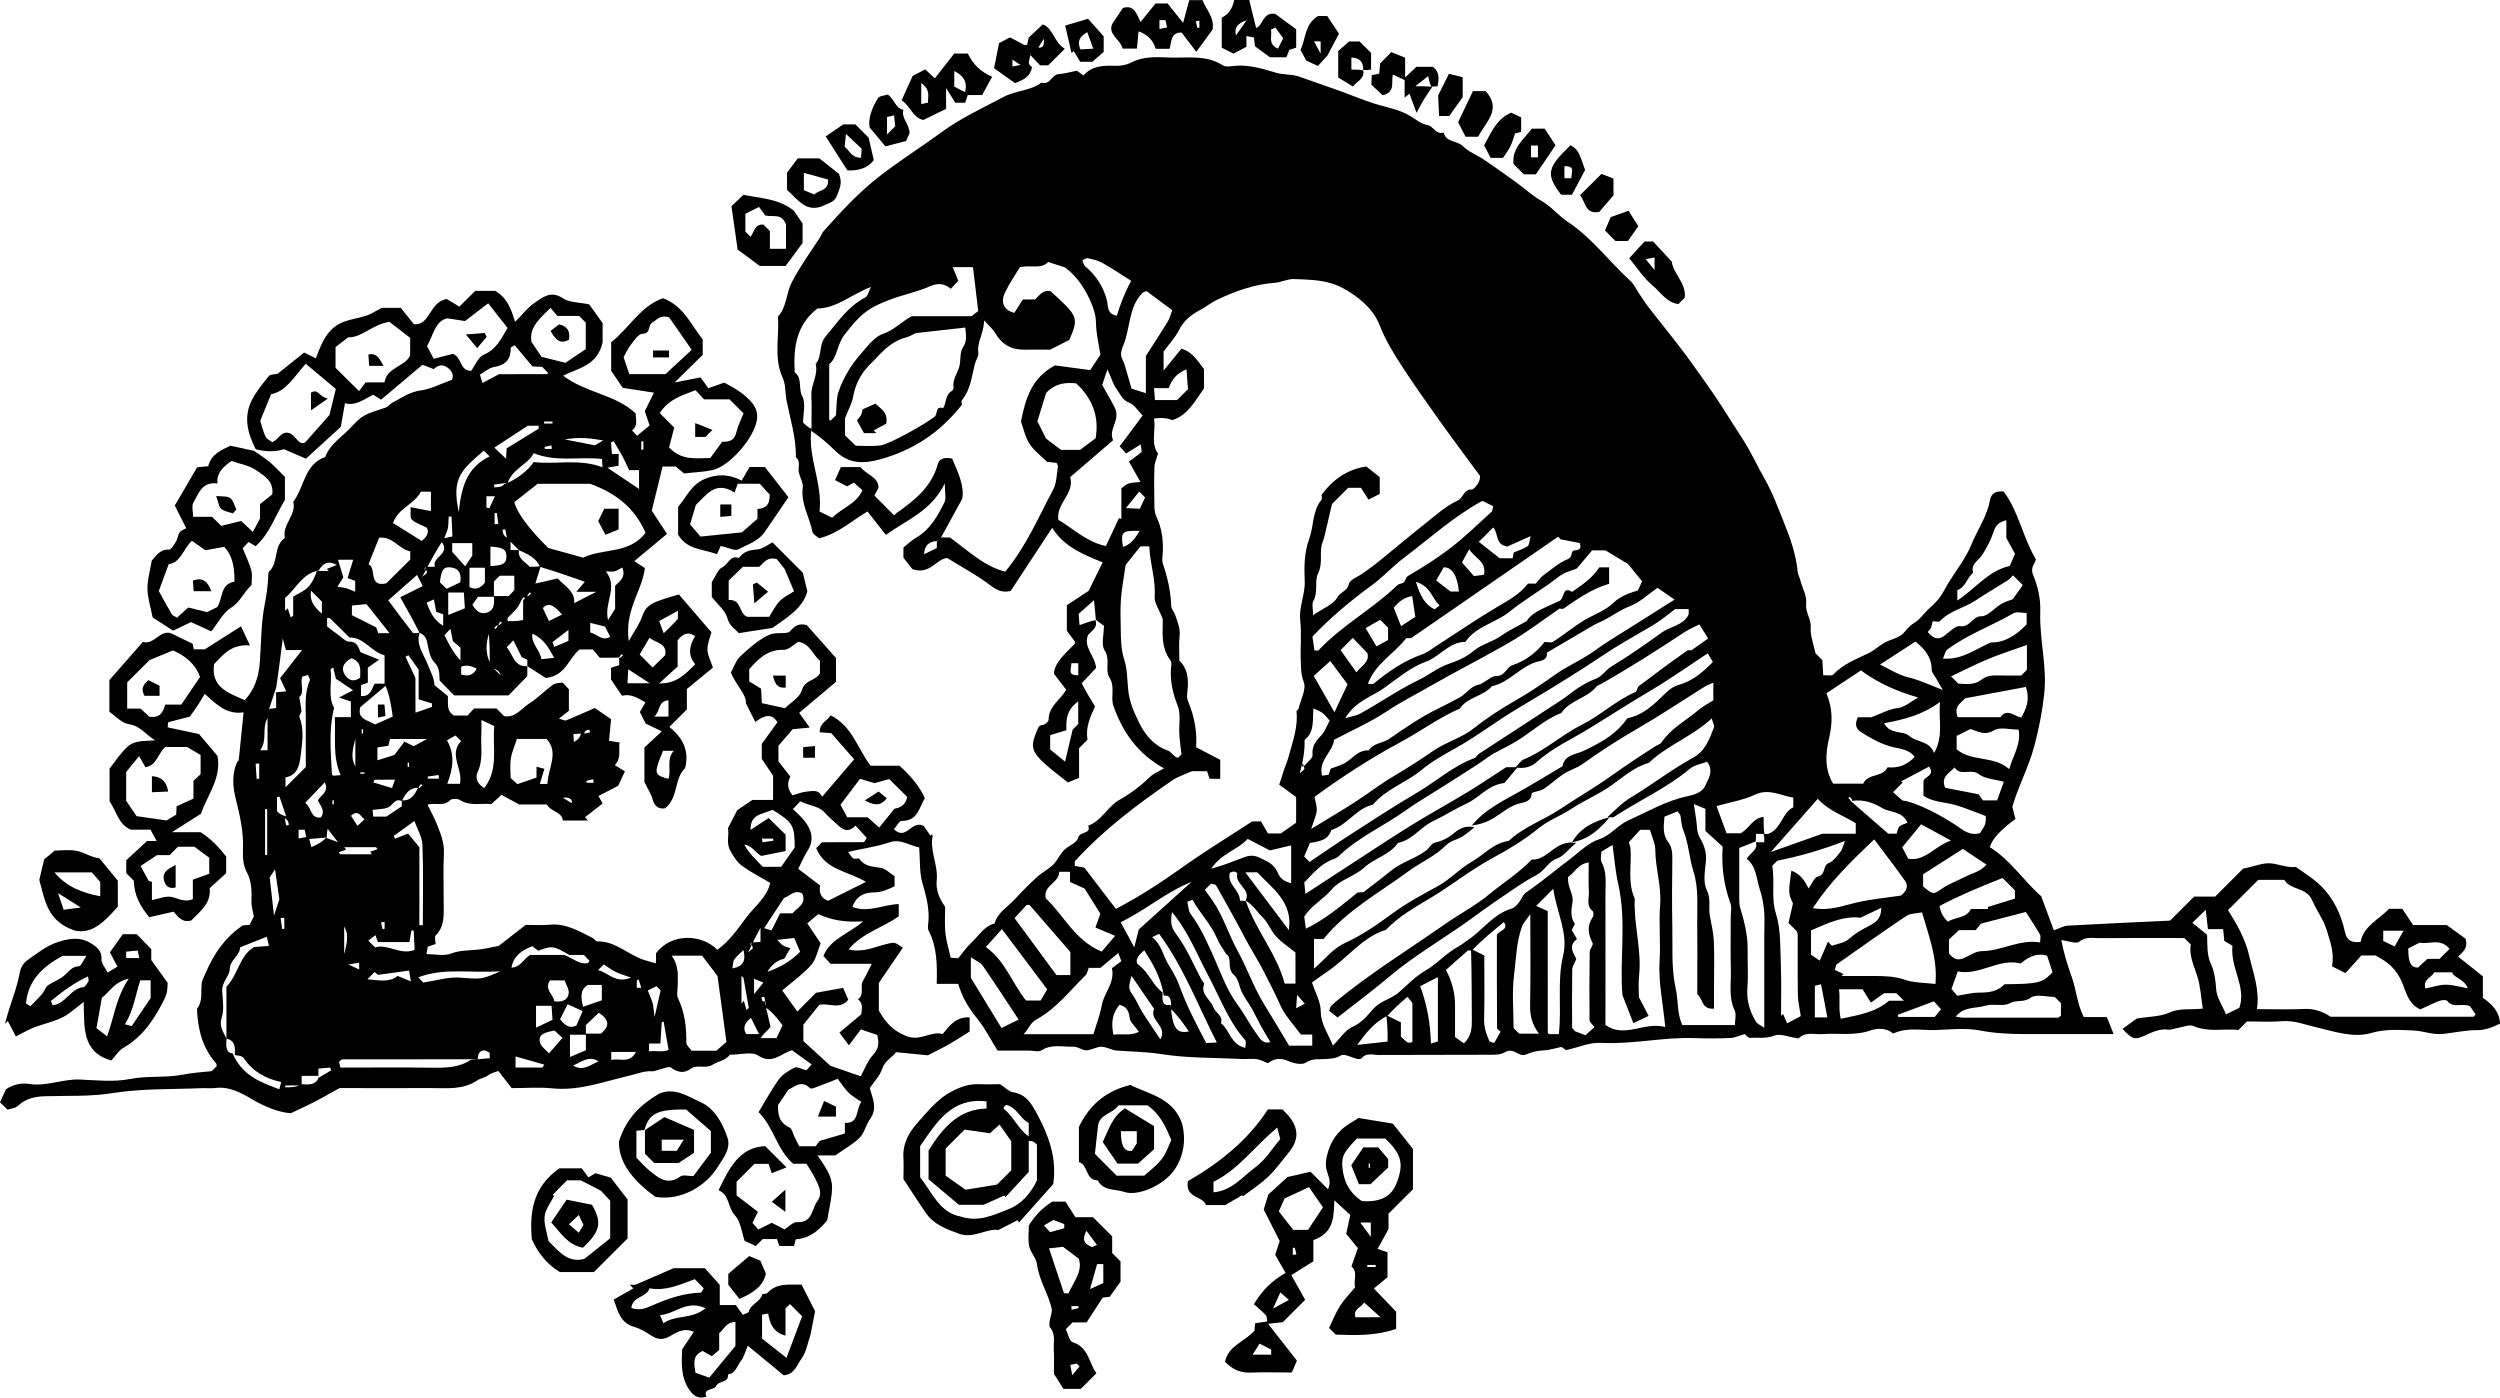 <?xml version="1.0" encoding="UTF-8"?>
<svg id="Layer_2" data-name="Layer 2" xmlns="http://www.w3.org/2000/svg" viewBox="0 0 447.93 250.4">
  <defs>
    <style>
      @import url(../css/art.css)
    </style>
  </defs>
  <g id="Layer_1-2" data-name="Layer 1">
    <g id="Layer_1-2" data-name="Layer 1-2">
      <g>
        <path class="cls-1" d="m196.31,111.27c.36,1.25-.71,1.72-1.34,2.48-.96,2.18,1.21,3.67,1.42,5.92-.7.75-1.52,1.63-2.58,2.76.33.61.7,1.33,1.1,2.02.41.71.84,1.4,1.29,2.14-.88,1.85-1.73,3.79-1.35,5.95l-1.51,1.51v5.31c-.66.28-1.19.51-2,.84-1.51-1.24-3.34-2.51-4.89-4.08-1.75-1.76-1.67-2.89-.68-5.11.27-.6.25-1.04,1.06-1.11.39-.03,1.05-.6,1.05-.93,0-2.45,2.13-3.58,3.16-5.38-.58-.75-1.16-1.51-2.2-2.86.08-2,2.03-3.64,3.73-5.37,0-.18.05-.34,0-.43-.42-.59-.86-1.16-1.42-1.92v-4.57c1.39-.92,2.76-1.82,3.9-2.57.83-1.7,1.6-3.25,2.51-5.1-3.11-1.32-6.77-2.58-9.04-6.2-2.55,3.88-4.97,7.57-7.43,11.31-1.34.34-2.37-.03-3.58-.96-2.31-1.78-4.93-3.16-7.78-4.93-1.87.03-3.08,3.09-6.25,1.99-.23-.3-.83-1.06-1.61-2.05v-1.82c.64-.51,1.4-1.27,2.3-1.79,2.53-1.46,3.83-3.89,5.06-6.33.34-.67.05-1.65.05-3.38-2.44,5-6.8,6.5-10.55,9.23-1.15-1.47-2.22-2.83-3.3-4.2-2.92,1.73-5.26,3.97-8.66,4.81-.39-.36-1.12-.69-1.2-1.15-.51-2.65-2.12-5.04-1.74-7.92.11-.85-.47-1.77-.69-2.68s.42-2-.54-2.77c.06-3.48-.99-6.78-1.67-10.14-.28-1.38-.09-2.78-.73-4.19-1.58-3.48-.55-7.25-.81-10.88,1.58-1.7,1.44-4.1,2.46-6.1,1.46-2.85,3.3-5.37,5.02-8,.25-.39.39-.86.69-1.2,2.98-3.33,6.03-6.65,9.51-9.43,3.69-2.94,7.73-5.44,11.53-8.24,3.49-2.57,7.41-4.36,11.21-6.38,2.17-1.16,4.78-1.07,6.8-2.57,1.53.52,1.82-1.46,3.12-1.53,1.03-.05,2.05-.38,3.21-.61.23.16.6.44,1.18.86,1.51-1.72,3.53-1.8,5.6-1.73,1.07.04,2.03-.11,3.1-.65,1.94-.98,4.2-.95,6.39-.84,3.34.17,6.79-.59,9.91,1.42.53.34,1.46.13,2.2.07,2.56-.21,4.93.54,7.34,1.25,1.26.37,2.66.26,3.89.61,2.5.88,5,1.75,7.5,2.64,2.39.86,4.73,1.89,7.17,2.56,1.91.53,3.87.96,5.54,1.98,1.02.62,1.79,1.38,3.11,1.61.89.16,1.42,1.72,2.8,1.32.42,1.8,2.41,1.39,3.45,2.44,1.04,1.04,2.56,1.59,3.82,2.44,1.96,1.33,3.87,2.72,5.79,4.09,1.52,1.09,2.86,2.38,4.54,3.32,1.66.93,2.91,2.55,4.51,3.61,4.39,2.9,7.48,7.14,11.3,10.63.68.62,1.08,1.53,1.61,2.31s1.02,1.59,1.59,2.33c2.63,3.4,5.4,6.71,7.89,10.21,1.36,1.91,2.75,3.81,4.06,5.75,1.71,2.53,3.28,5.15,4.96,7.71,1.52,2.32,2.66,4.89,4.03,7.28,1.4,2.45,2.32,5.05,3.36,7.6,1.18,2.9,2.23,5.88,2.53,9.05.04.45.32.87.42,1.31.34,1.48,1.26,2.8,1.08,4.43-.16,1.44.93,2.62.82,4.18-.11,1.47.53,2.99.86,4.61l1.23,1.23c.05.83.09,1.67.15,2.7.69-.04,1.53.17,1.82-.14,1.74-1.9,4.13-2.75,6.31-3.82,1.28-.63,2.21-1.68,3.51-2.19.96-.38,2.07-.7,2.75-1.41.6-.62,1.01-1.3,1.85-1.77.94-.52,1.62-1.52,2.42-2.32.71-.7,1.49-1.35,2.1-2.13.63-.82,1.08-1.79,1.62-2.69,1.4-2.29,3.14-4.44,4.14-6.89,1.09-2.67,2.82-5.08,3.34-7.96.26-1.43,1.2-1.7,2.45-1.61,2.69,3.5,3.36,8.03,5.79,12.16-.05.62-1.09,1.38-.48,2.83.86,2.03,1.35,4.26,1.27,6.6-.17,4.89,1.24,9.72.71,14.64-.34,3.16-.95,6.26-1.77,9.35-.98,3.72-2.82,7.07-3.95,10.91.15.6.37,1.44.56,2.19-2.69,1.95-4.21,3.64-4.58,5.05,3.76,2.35,6.16,6.17,9.2,8.79.81,2.2,1.53,4.13,2.26,6.11.98-.34,1.74-.79,2.51-.84,6.13-.35,12.27-.61,18.32-.9,1.46-1.46,2.95-2.95,4.3-4.3h3.77c1.92-1.92,3.67-3.66,5.01-5.01,2.13-.43,3.68-1.13,5.11-.94,1.51.21,2.98.81,4.34.63,1.23.88,2.34,1.59,3.36,2.4,3.01,2.4,4.65,5.64,5.46,9.32.34,1.56,1.3,1.88,2.78,1.72.55-2.89,3.28-4.01,5.1-5.94h2.37c.61.91,1.26,1.89,1.94,2.91h6.03c1.22.88,2.45,1.78,3.37,2.45.5,1.82-.59,2.42-1.33,3.21,1.49,1.19,2.99,2.38,4.43,3.53v3.85c1.68,1.15,2.98,2.5,3.07,4.62-1.39.68-2.63,1.18-4.16,1.17-2.02,0-4.03.46-6.05.68-1.82.2-3.58-.55-5.31-.62-2.49-.1-4.97-.3-7.59.46-3.2.93-6.66-.3-9.93-1.06-1.97-.46-3.83-1.23-5.94-1.06-2.11.17-4.24.04-6.35.04-.45.45-.89.89-1.53,1.53-2.55-.3-5.32.49-8.06-.71-.74-.32-1.86.19-2.79.34-.58.09-1.17.38-1.73.31-1.52-.2-2.79.42-4.09,1.01-1.93.88-2.3.78-4.11-1.15.95-.68,1.86-1.34,2.58-1.86,2.09-.34,4.13-.3,5.8-1.05,1.93-.87,3.82-.46,6.01-.72-.3-1.91-.4-3.9-.97-5.74-.59-1.92-1.53-3.73-1.18-5.74-.44-.44-.79-.79-1.16-1.16-5.1,0-10.21-.03-15.32.02-1.16,0-2.33-.32-3.51.63-.56.45-1.96-.14-3.21-.28.4,2.11,1.04,4.33,1.88,6.63.81,2.24.93,4.79,2.15,7.16h4.12c.35.88.7,1.73,1.22,3.04h-8.16c-2.62,0-5.24,0-7.86,0-2.66,0-5.28-.13-7.95-.64-2.53-.48-5.23-.19-7.84-.08-2.52.11-5.14-.57-7.69.64-1.1-1-2.76-1.02-4.01-.58-2.9,1.03-5.81.46-8.7.67-1.42.1-2.96-.48-4.19.73-.06.06-.24.02-.37,0-1.37-.19-2.94-.89-4.06-.45-1.5.59-2.88.29-4.31.4-.34.03-.73-.52-.95-.69-.99.29-1.76.67-2.55.71-2.12.09-4.24.1-6.36.02-5.66-.22-11.23,1.16-16.92.85-1.9-.11-3.86.78-6.19,1.3-.03-.02-.41-.28-.83-.57-1.07.22-2.2.59-3.35.63-1.11.04-2.06.34-3.07.75-1.2.48-2.15-1.37-3.69-.43-.93.57-2.34.44-3.53.45-6.36.04-12.73,0-19.09.04-1.04,0-2.25-.49-3.11.63-.1.13-.47.13-.7.08-1.03-.22-2.35-1-2.99-.62-.95.58-1.81.56-2.76.64-1.17.1-2.31-.17-3.5.64-.69.47-2.2.14-3.14-.28-1.4-.63-2.51-.46-3.67.39-.64-.25-1.27-.62-1.93-.72-.85-.13-1.74,0-2.62-.04-4.89-.24-9.83-.12-14.64-.89-2.68-.42-5.3-.41-7.95-.63-.91-.08-1.79-.67-2.69-.67s-1.79.62-2.69.64c-.77,0-1.55-.68-2.31-.65-1.9.07-3.88-.53-5.71.65-.53.34-1.46.05-2.21.05h-5.67c-1.22-1.94-2.27-4.06-3.73-5.84-1.52-1.85-2.66-3.85-3.33-6.12h-3.85c.08-3.33.09-6.55-1.44-9.52-.25-.49-.07-1.23-.03-1.85.14-2.3-.43-4.44-1.08-6.65-.57-1.95-.41-4.11-.59-6.43-1.62-.28-3.34-1.58-5.24-.93-2.35.81-4.78,1.1-7.5,1.74.36.47.58.93.95,1.17.27.17.95-.12,1.07.06.96,1.41,2.4,1.38,3.86,1.63.85.14,1.6.95,2.45,1.49v1.81c-1.15.53-2.26,1.09-3.65,1.09-1.69,0-3.24.61-3.89,2.61,2.86,1.1,5.51-.43,8.29-.52v2.18c-2.79,2.04-6.49,2.95-9,5.95,2.61.65,4.69-.49,6.84-.97,1.37-.3,1.33-.45,2.89.66-1.37,2.01-2.73,4.02-4.3,6.32v4.94c1.09,1.92,2.34,3.53,4.88,4.56,2.59,1.05,4.43-.97,6.55-.35,1.27-1.56,2.43-3.13,4.84-2.98v2.52c-1.15.73-2.31,1.5-3.52,2.2-1.1.64-2.26,1.19-3.96,2.07-1.41-.14-3.41-.33-5.72-.56-.53.87-1.97,1.42-2.47,2.99-.38,1.19-1.37,2.18-2.22,3.44.4,1.67,1.49,3.54.07,5.52-.74,1.02-1,2.43-1.84,3.32-1.05,1.11-2.48,1.86-4.4,3.22h-3.2c1.38,2,2.59,3.69,2.61,5.67,0,1.88-.52,3.77-.86,5.94-1.34,1.66-3.04,3.27-5.64,3.42-.11.4-.19.74-.32,1.21h-2.62c-.09-.27-.24-.7-.43-1.25h-2.55l-1.25,1.25c-.59-.27-1.19-.55-1.99-.92-.52-1.45-.69-3.45-1.77-4.61-1.29-1.39-.91-3.61-2.91-4.47,1.9-3.92,3.71-7.68,8.35-7.9,1.4,1.39,2.52,2.51,3.82,3.81-.85.33-1.7.67-2.64,1.04-.25-.7-.4-1.14-.58-1.67h-2.51c-1.03,1.03-2.09,2.08-3.21,3.2v2.46c1.11.85,2.42,1.86,3.83,2.94-.33.66-.63,1.27-.98,1.97.33.37.64.72,1.06,1.19.76-.38,1.53-.77,2.39-1.2.66.34,1.45.75,2.3,1.18.68-.41,1.49-1.34,2.24-1.3,2.81.15,2.58-2.33,3.61-3.73,1.06-1.44.29-2.72-.31-3.98-.45-.95-1.06-1.82-1.62-2.75h-2.38c-2.93-2.53-3.46-6.54-6.2-9.25,1.31-2.17,2.32-4,3.51-5.71.7-1.01,1.84-1.7,2.91-2.26.45-.24,1.3.27,2.14.48.14-.15.47-.51.96-1.06-1.19-.86-2.41-1.73-3.53-2.54-2.08.64-3.57,2.61-6.08.94-1.12-.75-3.16-.13-5.06-.13-.66.99-2.05,1.15-3.08,1.78-1.34.82-2.74-.11-3.85.69-1.31.95-2.4.71-3.64-.18-.33-.24-1.13.13-1.71.26-.57.12-1.14.44-1.69.41-1.36-.09-2.55.44-3.82.73-4.62,1.06-9.12,2.83-14.04,2.33-2.35-.24-4.74-.04-7.26-.04-.67-.87-1.4-1.8-2.38-3.07-.43.17-1.25.33-1.85.78-.61.46-1.4.54-1.88.87-2.63,1.8-5.55,1.4-8.42,1.41-5.61.03-11.22,0-16.3,0-1.76.97-3.07,1.73-4.41,2.43-1.23.64-2.49,1.2-4.34,2.08-2.06-.14-4.55-1.11-6.89-2.48-2.07-1.22-4.11-2.36-6.65-2.04-.74.09-1.5,0-2.24.02-5.39.24-10.85.04-16.14.89-4.06.65-8.05.44-12.07.56-1.9.05-3.51.42-4.92,1.75-.45.43-1.28.47-1.84.66-.51-.51-.86-.86-1.34-1.34.31-.67.64-1.39,1.06-2.31,1.12-.75,2.59-1.22,4.19-.96,3.09.5,5.99-.92,9.05-.79,2.99.13,6.08.48,8.96-.09,3.17-.63,6.36-.18,9.42-.77,1.77-.34,3.53-.48,5.25-.64.32-.32.58-.58.89-.89-.02-.14,0-.37-.08-.48-2.49-2.79-3.31-6.17-3.45-9.79,1.16-1.5.62-3.26.88-4.84,1.52-3.82,3.37-7.42,7.31-10.11.05,0,.64-.05,1.23-.1.32-.62.64-1.24.77-1.5-.18-1.03-.45-1.82-.43-2.61.05-1.82.07-3.66-.81-5.28-.81-1.49-.73-3.02-.7-4.57.06-3.01-.61-5.86-1.34-8.78-.5-2.01-.69-4.37.32-6.48.05-.11.24-.17.25-.27.29-2.75.56-5.5.87-8.59-3.06.48-4.92-1.49-6.97-3.31-.48.81-.8,1.39-1.17,1.95-.38.58-.8,1.14-1.48,2.12-.98.26-2.44.64-3.89,1.02-.02.23-.05.47-.1.91,1.9.41,3.82.82,5.63,1.2,1.1,1.31,2.17,2.58,3.3,3.91.77,3.96-1.83,7.06-2.96,10.37-1.58,1.01-3.07,1.96-5.18,3.3h5.12c1.98,1.28,3.3,2.73,4.58,4.36v2.99c-.93.84-1.94,1.76-2.95,2.68.28,2.81-1.77,4.16-3.27,5.77-1.51.5-2.31-.49-3.2-1.56-1.36.31-2.74.63-4.35,1-1.57-1.86-2.73-3.93-2.77-6.53-.44-.44-.88-.88-1.36-1.36v-2.32c1.08-1,2.27-2.09,3.73-3.45h1.71c-.45-.84-.77-1.42-1.1-2.03h-3.56c-2.24-1.03-2.51-3.28-3.77-5.07v-5.87c1.02-1.27,1.99-2.85,3.32-4.01,1.27-1.11,3.13-.89,4.84-1.06-1.64-.96-2.63-2.59-4.72-2.89-1.27-.18-2.38-1.48-3.47-2.22v-5.68c1.88-2.14,3.89-4.43,5.99-6.83,2.21.61,3.21-2.67,5.5-1.34,1.15.56,2.3,1.12,3.42,1.66.06.29.14.63.22,1h1.97c2.19-1.39,4.16-2.65,6.48-4.12.55,1.17.97,2.06,1.61,3.43-3.29-.31-4.81,1.65-6.43,3.33-.61,4.16,2.51,5.14,5.5,6.47,1.71-1.85,2.48-4.12,2.68-6.61.28-3.51.21-7.08.88-10.51.32-1.66.57-3.28.63-4.95,0-.35,0-.81.22-1.02,1.69-1.65.68-4.53,2.77-5.97-.54-2.4,2.11-4.07,1.5-6.48,2.01-2.6,1.94-6.69,5.73-8.03.85-2.3,2.94-3.55,4.52-5.22,2.24-2.37,2.3-2.31,6.34-3.65.43-.14.73-.63,1.15-.85,1.64-.85,3.11-1.95,5.1-2.21,1.79-.23,3.5-1.15,5.58-1.89.32-.61.21-1.47-.73-2.17-.96-.72-1.8-.46-2.5.24-.65-.25-1.29-.49-2.03-.77-2.45,2.06-4.85,4.08-7.43,6.25-.36-.23-.84-.53-1.41-.89-1.62.8-3.15,2.07-5.05,1.52-.31,1.78-.58,3.28-.75,4.24-2.28,2.08-4.15,3.78-6.24,5.7-1.23-.53-2.61-1.12-3.96-1.7-1.47.49-3.15.49-5.04.01-1.45-2.83-2.23-5.77-.71-8.77.79-1.56,1.93-2.97,3.05-4.33.3-.36,1.1-.31,1.58-.42,1.62-1.3,3.21-2.57,4.76-3.81.8.4,1.41.7,2.09,1.04,1.05-2.79,2.08-5.46,5.03-6.55,1.3-.48,2.71-.67,4.04-1.1.77-.25,1.46-.73,2.74-1.39h3.4c.61.76,1.41,1.75,2.37,2.94,2.97.21,2.67-3.94,5.87-4.53.53.32,1.51.91,2.27,1.37,1.07-1.07,2.11-2.11,2.83-2.82h3.59c2.03,1.14,2.86,3.15,3.55,5.55,1.37-1.37,2.27-2.57,3.44-3.37,1.49-1.02,2.95-2.31,5.14-.86,1.19.79,2.94.72,4.72,1.1.65.91,1.48,2.07,2.39,3.35v3.46c-.96,4.22-4.32,4.54-7.07,5.97,4.14,3.12,9.39,3.34,13,6.76-.02,1.02.5,2.17-.67,3.03.33.35.66.69.92.97.72-.6,1.43-1.19,2.24-1.86-.28-.83-.54-1.6-.86-2.54.46-.93,1.02-2.07,1.64-3.33-2.04-.31-3.9-.6-5.59-.86-.73-1.08-1.32-1.95-2.07-3.06v-5.11c3.16-2.47,5.27-6.5,9.28-7.89,3.75,1.43,4.98,4.73,7.12,7.38v2.77c-1.49,1.46-3,2.94-5.04,4.95,1.94-.38,3.21-.63,4.65-.91.45.62.89,1.22,1.4,1.93,1.06-.37,1.92-.68,2.84-1,1.51.79,3,1.61,4.32,2.9,1.13,1.09,1.71,2.13,1.57,3.56-.33,3.24-4.83,8.49-7.95,9.2-1.49.34-3.04.38-5.13.62-.21-.18-.85-.7-1.49-1.24h-2.36c-.7,2.86-1.37,5.59-1.94,7.9,1.04,1.59,1.81,2.76,2.73,4.17-1.94,1.61-3.75,3.12-5.86,4.87.75.49,1.37.9,1.9,1.25-.3,2.36-1.34,4.27-2.01,6.2-.72,2.1-1.24,3.99-.89,6.89,1.08-1.95,2.02-3.18,2.47-4.58.47-1.45,1.46-2.09,2.67-2.56,1.19-.46,2.43-.78,3.84-1.23,1.89,2.2,3.78,4.38,5.84,6.78-.22.86-.72,1.99-.71,3.11,0,.99.58,1.98.98,3.22-1.56,1.28-3.03,2.49-4.67,3.84v3.66c-1.1,1.1-2.07,2.07-3.14,3.13,2.3,1.86,3.65,4.15,2.82,7.41-1.96,1.76-1.12,5.05-3.53,7.16-.94.19-1.9-.11-2.31-1.65-.23-.88-.78-1.68-1.44-3.03v-6.21c.92-.85,1.92-1.78,3.11-2.89-1.06-.5-1.92-.92-2.89-1.38-.29-.58-.66-1.3-1.05-2.08.28-.49.57-.99,1.01-1.73-1.38-.79-2.63-1.58-4.21-1.19-.63-.94-1.22-1.82-1.96-2.91v-2.09c.36-.12.78-.25,1.47-.48,0-.38,0-.84-.04-1.34,0,.01.06.06.11.11l.61-.52-.24-.24c-.17.2-.35.41-.48.64-1.07.03-2.17.03-3.44.03-.39-.47-.86-1.03-1.25-1.49h-2.37c-1.99,1.59-2.49,4.73-6.05,5.12-.82-.52-2.07-1.33-3.32-2.13v-1.15c-.49-.22-1-.45-1-.45-.61-1.24-1.03-2.07-1.5-3.03-.59.62-.9.96-1.19,1.26,1.14,1.28,1.31,3.55,3.69,3.38v1.79c-1.15,1.18-2.27,2.32-3.37,3.45h-9.74c-.84-.87-1.7-1.75-2.6-2.67-.09-1.11.09-2.21-.96-3.29-.79-.81-1.02-2.28-1.26-3.51-.19-.97-.66-1.49-1.39-1.75-1.04-2.11-2.17-4.1-3.44-6.37,1.48-.74,2.8-1.39,4.02-2-.4-.79-.71-1.39-1.01-2-1.64,1.45-3.3,2.9-5.16,4.55,1.44,1.93,2.87,3.89,4.37,5.8.14.18.71.02,1.23.02-.67,2.19.77,3.84,1.47,5.69.44,1.17,1.12,2.26,1.22,3.7.86.7,1.72,1.4,2.38,1.94.11,1.39-.33,2.6,1.09,3.49h2.45c.27-.29.69-.74,1.16-1.26h4.02l1.37,1.37c2.01.36,3.1-1.38,4.52-2.28,1.51-.96,2.78-2.3,4.24-3.36.43-.32,1.14-.27,1.7-.38.4.42.74.78,1.14,1.2v3.87c-.42.33-1.01.78-1.78,1.39.64.17,1.04.43,1.3.32,1.71-.69,3.39-1.46,5.12-2.22.82.57,1.69,1.16,2.92,2.01-.1,1-.23,2.35-.37,3.87.32.05,1.01.16,1.9.3-.26,1.3.42,2.66-.86,4.06.56.34,1.16.72,1.81,1.11-.46,1.01-.8,1.73-1.2,2.59-1.05.55-2.29,1.19-3.54,1.83.32.57.53.95.75,1.34-1.04.81-2.1,1.64-3.16,2.46.19.2.38.4.57.6h-4.53c-.2-1.64-2.16-1.55-2.88-2.88h-4.95c-1.08-.59-2-1.09-3.18-1.73-.53.49-1.14,1.05-1.81,1.66-1.83-.2-3.81.43-5.63-.73-.43-.28-1.48-.27-1.78.04-1.16,1.22-2.61.33-4.03.81.58,1.19,1.24,2.34,1.71,3.55.63,1.64,1.32,3.24,1.23,5.11-.14,2.98-.04,5.98-.04,8.97,0,2.04.23,4.12-1.43,5.78-.25.25-.03.95-.03,1.54-.42.15-.85.3-1.39.48-.05.28-.11.62-.24,1.33,1.55,0,3.16.39,4.42-.1,1.55-.6,3.05-.53,4.59-.68,1.4-.13,2.79-.49,3.95-.7,1.67-1.3,3.2-2.49,4.83-3.76,1.35,0,2.85.12,4.32-.03,2.9-.28,5.22,1.17,7.64,2.36.32.16.57.64.85.63,3.27-.08,5.51,2.39,8.36,3.32.65.21,1.32.37,2.17.61v-1.79c2.83-3.79,8.34-3.38,10.98-.63,2.17-1.53,3.61-3.68,5.2-5.78,1.57-2.08,3.76-3.7,4.28-6.22-1.79-1.06-3.45-1.9-4.94-2.97-.96-.68-1.61-1.69-2.21-2.79-.8-1.47-.13-2.89-.42-4.01.65-1.27,1.18-2.3,1.66-3.24.8-.55,1.58-1.08,2.72-1.85h3.71v-4.33c-.52-.78-1.18-1.76-2.03-3.04v-2.66c.9-1.24,1.87-2.58,2.81-3.88-1.02-1.66-2.31-1.29-3.97-.05-.44-.88-.89-1.78-1.7-3.4.22-1.34-1.69-3.12-2.68-5.46.55-.97.91-2.19,1.72-2.93,1.55-1.41,3.07-2.85,5.07-3.79,1.26-.59,2.41-.13,3.64-.51.72-.66,1.31-1.76,3.17-1.27,1.56,1.75,3.4,3.82,5.24,5.89v4.28c-2.11,1.78-4.35,3.66-6.6,5.55.6.83,1.12,1.56,1.9,2.64-1.22.12-2.03.19-3.05.29-.67.77-1.47,1.7-2.56,2.96v2.8c.93,1.2,1.53,1.96,2.13,2.73-.63,1.16-.5,2.28.39,3.36.87-.24,1.74-.62,2.64-.68.91-.06,2.02-.47,2.66.95,1.95-2.29,3.77-4.41,5.74-6.72-1.42-1.62-2.83-3.24-4.09-4.69-.89-.07-1.47-.11-2.08-.16,0-1.75,1.41-2.07,1.98-3.03,3.93,2,4.84,6.06,7.15,9.03h5.16c2.16,1.91,3.68,3.85,4.55,5.82-1.03,1.59-1.18,4.09-4.16,4.06-.45,0-.91.97-1.37,1.5,2.25,2.15,3.07-1.73,5.33-.61.22.33.71,1.05,1.2,1.77.09-.09.18-.17.26-.26.05.1.15.22.13.31-.52,2.71,1.01,5.24.74,7.91-.18,1.79.43,3.26,1.51,4.77,0,1.47-.12,3.1.04,4.7.14,1.39.58,2.75.96,4.43.34.02.92.06,1.35.09.82-1,1.48-2,2.33-2.77,1.33-1.21,2.24-2.96,4.17-3.46.58-2.03,2.43-3,3.72-4.43,1.25-1.39,2.59-2.7,3.97-3.96.87-.79,1.99-1.33,2.82-2.16.75-.73,1.17-1.79,1.9-2.55.8-.83,2.38-1.35,2.56-2.22.27-1.26,2.39-.61,1.82-2.2,2.41-.89,3.48-3.44,5.57-4.62,2.01-1.14,3.79-2.47,5.43-4.07.65-.63,1.57-.99,2.57-1.59-4.72-2.59-7.44-6.52-9.1-11.3-.47-1.56.36-3.31-.65-4.93-.91-1.46.21-3.23-.88-4.89-.68-1.04-.13-2.89-.13-4.43-.51-.34-1-.68-1.46-1.09-.06-.94-.16-1.95-.33-3.48-1.22,1.08-2,1.78-2.74,2.44.06.72.1,1.29.16,2.03,1.12-.41,1.98-.72,2.88-.91v.17Zm-106.99.82l-.15-.15c-.2.17-.41.35-.61.52l.24.24c.17-.2.35-.41.37-.75l.15.15c.2-.17.41-.35.61-.52l-.24-.24c-.17.2-.35.41-.37.75Zm5.08-5.37l.15.15.61-.52-.24-.24c-.17.2-.35.41-.44.68-.25.25-.5.5-.75.19-.54.97-.78,1.58-1.17,2.07-.46.58-1.05,1.05-1.55,1.6-.09.1-.05.34-.08.63.54,0,1.02.03,1.5,0,.45-.03.89-.12,1.3-.18v-3.55c.25-.25.5-.5.67-.82h0Zm-3.67-10.41l.75.75v1.5h1.5c-.25,1.6,1.16,2.1,1.92,2.99.65,0,1.24,0,1.97-.09-.32,1.05-.61,1.99-.95,3.1,1.6-.37,2.85-.65,4-.92,1.35,1.45,3.17,2.34,2.95,4.43,1.2-.61,2.34-1.2,3.99-2.04h-3.59c.72-.85,1.18-1.4,1.52-1.8-2.67-.93-5.18-1.81-8.06-2.67-.68-1.7-2.26-2.29-3.74-2.99l-1.5-1.5c-.25-.25-.5-.5-1.33-.73.22-.01.43-.03.65-.04-.1-.49-.19-.97-.29-1.46-.16.02-.32.04-.48.07.04.48.08.95.7,1.41h0Zm13.85,35.51c-.12-.13-.25-.26-.37-.4-.44.03-.88.06-1.48.11.04.52.06.93.1,1.43.7-.45,1.23-.8,1.37-2.09.01.22.02.43.03.65.49-.1.98-.19,1.46-.29-.02-.16-.04-.32-.06-.48-.48.04-.96.08-1.04,1.08h0Zm30.26,37.04c.51-.04.96-.07,1.42-.11v-2.52c-.61,1.12-1,1.85-2.22,4.41.57-.51.85-.66.84-.76-.05-.36-.21-.7-.32-1.05-.13.45-.26.9.29.03h0Zm-76.28-18.29c0-.17-.03-.34-.04-.51-1.01.09-2.01.18-3.11.27.15.58.23.91.37,1.45,1-.44,1.89-.83,2.63-1.68.79.3,1.47.55,2.15.8-.63-.82-1.17-1.52-1.85-2.4-.11.57-.18.91-.16,2.06h0Zm16.44-9.4c-1.64-.11-2.34,1.04-3,2.35-1.28-.57-1.62.79-2.44,1.14-.83.35-1.82.31-2.8.45.04.45.07.78.11,1.2h2.35c1-.66,1.87-1.25,2.77-1.84v-1.06c1.64.11,2.34-1.04,2.92-2.31.05.05.1.1.15.15.2-.17.41-.35.61-.52-.08-.08-.16-.16-.24-.24-.17.2-.35.41-.44.68h.01Zm92.85-44.23c-1.37.12-2.18.68-2.28,2.37.93-.46,1.61-.79,2.28-1.12v-1.14l.75-.75h1.6c3.3,2.38,6.08,5.15,9.91,6.13,3.78-4.58,5.95-9.77,8.58-14.69.64-1.19.62-2.73.86-4.11.04-.2-.14-.43-.23-.69-.57-.06-1.16-.13-1.72-.19-1.09-1.09-2.36-2.01-3.14-3.24-.79-1.23-1.09-2.77-1.53-3.99.8-4.04,1.87-7.8,6.09-10.05,1.8.24,3.94.52,6.31.84.47-.71,1.05-1.58,1.83-2.75-.26-1.73-.75-3.71-.79-5.7-.03-1.5-.47-2.77-1.06-4.07-1.06-2.32-2.48-4.37-4.45-5.86-1.07-.35-2.06-.67-3.05-.99-1.33,1.37-3.04.47-5.07.93-.75,1.24-1.82,2.79-2.63,4.46-.53,1.08-.72,2.37.53,3.27.27.2.63.28,1.09.47.53-.84,1.03-1.61,1.54-2.41h2.19c.81-.75,1.41-1.84,2.81-1.45,4.95,4.48,5.03,4.7,3.33,8.69-1.14.58-2.17,1.11-3.44,1.75-1.33,0-2.95-.03-4.56,0-2.38.06-4.1-.93-5.29-2.99-.38-.65-1-1.16-1.98-2.25-.08,2.45-1.32,3.9-1.04,5.79.09.61-.43,1.3-.6,1.96-.58,2.24-.76,4.61-2.32,6.52-.18.22-.02.72-.02.84-3.93,4.99-8.77,8.2-14.77,9.81-3.04.82-5.58.75-7.91-1.55-1.38-1.36-2.86-2.6-4.28-3.56,0-2.37.08-4.36-.02-6.35-.09-1.95,1.28-3.68.77-5.67,1.24-1.37.46-3.33,1.79-4.91,2.18-2.58,4-5.4,7.13-7.01.44-.23.58-1.05,1-1.88-3.54,1.37-6.12,3.82-9.61,3.88-3.82,2.97-4.31,7.07-4.06,11.43,1.43,1.08.6,2.88,1.36,4.31.67,1.26.14,3.15.14,4.69.42.42.77.77,1.5,1.12-.73,5.02,2.02,9.67,1.45,14.82.76.38,1.49.73,2.25,1.11,1.83-1.76,4.32-2.47,5.44-4.91-.51-.46-.95-.86-1.54-1.39-.38.21-.86.47-1.22.68-.67-.35-1.28-.67-2.15-1.12.38-.85.75-1.69,1.04-2.33h3.5c1.13,1.41,3.31,1.78,3.23,3.75-.37.69-.63,1.19-.72,1.35,1.32,1.33,2.43,2.44,3.54,3.55.07-.07.23-.28.43-.42,3.25-2.29,6.3-4.7,7.41-8.83.27-1.02,1.45-1.19,2.55-.92,1.06,2.48,2.25,4.96,1.8,7.21-1.44,2.64-2.61,4.78-3.79,6.92-.25.25-.5.5-.75.63h0Zm-113.81,97.33c1.28.06,2.58.16,3-1.14.87-.51,1.58-.93,2.29-1.35-.05-.17-.1-.33-.15-.5-.72.06-1.44.12-2.13.18v1.31h-3v2.05-.34h-2.94v.34c.98,0,1.96,0,2.93-.55h0Zm-2.41-47.88l-.65.04c.1.49.19.97.29,1.46l.48-.07c-.04-.48-.08-.95-1.08-1.41.21-.03.42-.06.62-.09-.41-1.2-.81-2.39-1.22-3.59-.15.04-.29.07-.44.11v2.53c.33.33.68.68,1.99,1.01h.01Zm36.71-26.74c.32.31,1.01.99,1.36,1.34-.16-.71-.81-1.19-1.96-1.44,0-.99.02-1.98,0-2.97-.02-1.01-.09-2.02-.14-3.03-.61,2.01-.72,3.98.74,6.1Zm-11.96-18.09h1.55c-.65-1.75,2.85-2.24,1.22-4.45-.92,1.49-1.82,2.94-3.49,6.26.57-.51.85-.66.84-.76-.05-.36-.21-.7-.32-1.05-.13.45-.26.9.21,0h-.01Zm6.25,16.91v2.37c1.32.43,2.21.07,2.79-1.04-.83-.39-1.66-.79-2.92-.31v-3.45c-.47-.4-1.03-.87-1.36-1.16-.17-.87-.29-1.45-.44-2.21-.54.57-.86.91-1.08,1.14.87,1.71,1.69,3.32,3.01,4.66Zm127.16,62.35c.06-1.28.16-2.57-1.26-2.43-.57-3.41-2.01-5.75-3.5-8.11-1.08.83-1.64,1.68-1.25,2.43,2.15,1.51,2.64,3.73,4.52,5.11-.06,1.28-.16,2.57,1.44,2.2.32,4.21,1.09,5.24,3.27,4.79-.95-1.4-1.86-2.72-3.21-4h-.01Zm-73.21-.72c.22,0,.43-.02.65-.03-.1-.49-.19-.97-.29-1.46-.16.02-.32.04-.48.06.04.48.08.96.52.67.48,2.08.8,3.44,1.08,4.66-.61.74-1.25,1.19-1.78,2h2.86c.37-.8.7-1.52,1.06-2.29-.93-1.26-1.86-2.53-3.61-3.6h-.01Zm-31.61,5.09h2.72c1.06-.92,1.58-1.8.61-2.9-.3-.34-.69-.59-1-.84-.91.86-1.66,1.58-2.33,2.21v1.74h-2.85v3.99c1.18-.5,2.08-.88,2.85-1.21v-3h0Zm-62.9,3.87c.06-1.28.16-2.57-1.5-2.99v-9.27c2.09-2.14,2.31-5.54,4.95-7.12.93-.07,1.74-.13,2.66-.19-.14-.61-.21-.95-.37-1.66-1.73.69-3.31,1.32-4.78,1.9-.1,1.62-1.83,2.19-1.87,3.93-.02,1.15-1.42,2.32-1.35,3.86.07,1.61.4,3.36-.09,4.81-.5,1.5.24,2.51.85,3.73-.06,1.28-.16,2.57,1.1,2.67,1.75,4.03,5.02,5.17,8.38,6.44.14-.53.22-.86.33-1.31-2.81-.58-5.1-1.88-6.72-4.28-.27-.39-1.02-.46-1.6-.54v.02Zm46.43-82.26h2.63c.34-.35.69-.7,1.02-1.04v-2.6h-2.61c-.34.33-.7.68-1.04,1.02v2.75h-2.85c-.4.55-.73,1.02-1.01,1.41.72,1.28,1.64,1.86,2.81,1.35,1.23-.54,1.09-1.77,1.05-2.88h0Zm-31.39-4.59c-3.03.55-4.08,3.35-6.03,4.9v2.33c.16-.15.31-.3.47-.45.18.55.36,1.1.54,1.65.15-.11.3-.22.44-.33v-3.41c.9-.55,1.95-.96,2.66-1.69.78-.81,1.26-1.92,1.57-2.91h2.16c-.12-.12-.24-.24-.36-.36.54-.22,1.08-.43,1.81-.72-1.76-.88-2.57-.18-3.25.99h-.01Zm54.21-20.85c-.51-.87-.93-1.57-1.35-2.28l-.5.15c.06.72.12,1.43.18,2.13.61,0,.96,0,1.74-.03-.18.01-.37.03-.55.04v2.07c-.79.14-1.47.27-2.01.36,1.81,1.22,3.6,2.43,5.67,3.81v-3.37h-1.78c-.49-1.07-.91-1.99-1.4-2.89h0Zm-10.21,89.74c1.82.78,2.72,1.7,4.12,1.48.16-.02.28-.28.41-.41-.36-.37-.7-.73-1.03-1.07h-2.63c-2.79-1.65-3.07-1.69-5.56-.75-.37-.29-.72-.58-1.01-.81-1.91.72-3.36,1.66-3.78,3.84,1.71-.09,2.2-1.61,3.35-2.28h6.14-.01Zm-51.67-47.06c.59-.05,1.06-.1,1.84-.17-.39-.85-.67-1.44-1.09-2.36,1.16-1.49,2.44-3.13,3.92-5.03h-2.88c-.18-.66-.29-1.05-.57-2.07-.46,3.64-.83,6.6-1.18,8.8-.56,1.68-.89,2.69-1.27,3.82.53-.07.86-.12,1.27-.17,0-1,0-1.93-.03-2.82h0Zm184.31,13.14c.65-.81,1.48-1.38,1.42-1.86-.17-1.55.54-2.49,1.53-3.52.7-.72,1.04-1.78,1.54-2.69-1.23-1.46-1.25-1.44-2.91-2.18-.18,2.02.25,4.22-1.58,5.63,0,1.42,0,2.78-.88,6,.59-.54.87-.69.85-.8-.05-.36-.21-.7-.32-1.05-.13.45-.26.9.35.47h0Zm-143.41-50.46c1.84-.52,4.4-2.47,5.27-3.93,3.96.49,8.09-.67,12.33.93-.04-.68-.06-1.1-.08-1.49-4.17-.44-8.24.61-12.23-1.03-1.2,2.27-4.16,2.79-4.88,6.01,0-.23-.02-.46-.02-.68-.74.1-1.47.19-2.21.29.02.17.03.33.05.5.73-.03,1.46-.07,1.77-.59h0Zm158.05,95.17c1.15.57,1.86.92,2.61,1.29v2.56c.46.42.8.78,1.2,1.04.16.1.46,0,.86-.04v-7.04c-.33-.42-.63-.79-.88-1.1-1.27,1.1-2.45,2.13-3.56,3.37-2.37,1.19-3.87,3.07-5.44,5.25,2-.22,3.67-.41,5.44-.6,0-1.42,0-2.86-.23-4.73h0Zm83.38-38.38l.15-.15c-.17-.2-.35-.41-.52-.61l-.24.24c.2.17.41.35.41.5,2.34,2.04,4.56,3.98,6.74,5.88h1.51c.17-.46.21-1,.51-1.28.34-.33.9-.43,1.46-.68-1.03-2.19-3.17-1.77-4.59-2.64-1.59-.98-3.41-1.59-5.44-1.25h0Zm-262.27-20.98c-1.64,1.38-3.23,2.73-4.94,4.17-.65,2.21,1.45,2.33,2.63,3.11,1.21-.54,2.33-1.05,3.18-1.42-.33-2.25-.61-4.09-1.47-5.9v-5.08c-2.43-.6-3.65-3.26-6.29-3.19-1.14-1.14-2.28-2.28-3.44-3.41-.1-.1-.34-.05-.56-.07v1.51c.86.65,1.49,1.15,2.14,1.61.57.41,1.18,1.11,1.76,1.1,1.69-.04,1.74,1.37,2.11,1.91,1.21.49,2.06.83,3.3,1.32-.92.66-1.5,1.08-2.02,1.45v2.69c-.55.19-.98.34-1.22.42v1.96c1.79.15,1.86-1.32,2.48-2.22.62,0,1.24,0,2.34.04Zm16.08,67.26c-8.64,0-16.45,0-24.25.02-.18,0-.36.26-.59.44.08.31.16.64.26,1.03,5.65,0,11.21-.06,16.78.03,2.42.04,4.75-.16,6.55-1.41,1.43-.13,2.44-.21,3.43-.3-.02-.49-.03-.73-.04-.96-1.34-1.02-2.15-.1-2.13,1.15h-.01Zm137.6-28.42c1.05-2.1-2.05-2.92-1.48-4.91,0-.05-.37-.28-.58-.3s-.44.11-.76.2c-.58,2.07,1.85,3.13,1.8,5.02.25,0,.49,0,1.07.1,1.76,5.16,5.54,9.45,6.95,14.76h1.93v-5.58c-1.32-1.07-2.54-1.85-3.49-2.89-.93-1.02-1.41-2.48-2.39-3.41-.97-.92-1.59-2.1-3.03-2.98h-.02Zm40.38,8.64l2.38,1.19c0,3.88.07,7.59-.03,11.29-.04,1.49.35,2.79.96,4.07.07.14.41.16.85.31.36-.62.73-1.29,1.14-2-.17-.18-.62-.44-.63-.7-.04-5.54-.03-11.09-.03-16.63.34-.86,2.24-.93,1.24-2.32-1.92,1.57-3.85,3.13-5.74,5.11-.25,0-.59-.11-.73.02-1.34,1.14-2.64,2.32-3.9,3.45,1.09,2.03,1.63,4.13,1.63,6.3v5.72c.69.48,1.16.81,1.59,1.12,1.4-1.32,1.43-2.82,1.42-4.38-.04-4.07-.01-8.15-.15-12.55h0Zm52.42-20.61c.38,0,.65.07.87,0,2.33-.9,2.46-3.8,4.46-4.76v-1.73c-2.29-.35-4.35-1.71-6.88-.52-2.06.97-4.4,1.33-6.87,2.04.67,1.82,1.26,3.43,1.79,4.87h2.53c1.6-.92,2.14-2.73,4.11-2.94,0,1.13,0,2.09.13,3.05h-1.5c0,.62,0,1.06-.05,1.35-.97.39-1.93.77-2.95,1.17v8.94c0,.6,0,1.22.18,1.79.7,2.38,1.34,4.77,1.32,7.28-.02,2.36.14,4.73-.04,7.08-.17,2.25.43,4.22,1.56,6.08.22.36.73.54,1.47,1.05v-16.84c0-1.37.1-2.74-.03-4.1-.12-1.28-.34-2.57-.75-3.78-.65-1.96-.62-4.19-2.35-5.54.61-1.17,2.05-1.57,1.63-2.98h1.5c0-.62,0-1.06-.13-1.5h0Zm-44.05-11.96c-.85,1.02-1.71,2.05-2.37,2.85-2.94.34-4.48,2.6-6.69,3.63-2.1.97-4.06,2.24-6.15,3.23-2.24,1.06-3.68,3.38-6.25,3.88-1.49,2.17-4.18,2.69-6.06,4.42-1.68,1.56-4.34,2.17-5.77,3.87-1.51,1.81-3.66,2.89-4.96,4.91.07.55.15,1.11.3,2.17,3.68-1.81,6.44-4.23,9.27-6.49.51-.02.99-.05,1.04-.05,1.84-1.43,3.39-2.58,4.87-3.8,1.91-1.58,4.38-2.19,6.34-3.66.57-.43.98-1.29,1.58-1.42,1.32-.3,2.4-.84,3.43-1.7.88-.73,1.89-1.43,3.68-1.06-1.14.91-2.05,1.76-3.36,2.22-.65.22-1.32.58-1.79,1.05-1.95,1.95-4.51,3.01-6.7,4.63-5.2,3.84-10.97,6.93-15.19,12.11h-1.72v5.33c1.95-1.68,3.48-3.67,5.48-4.57,3.15-1.42,5.88-3.35,8.61-5.35,2.54-1.87,5.31-3.34,8.07-4.85,2.17-1.18,3.91-3.13,6.06-4.36,2.21-1.26,3.94-3.4,6.66-3.75,2.68-2.53,6.21-3.7,9.22-5.71,3.01-2.02,6.17-3.82,9.12-5.93,2.59-1.84,5.22-3.6,7.9-5.3.39-.25.93-.4,1.17-.75,1.68-2.49,4.33-3.87,6.55-5.73.9-.75,1.97-1.3,2.71-1.78v-3.15c-.62.26-1.04.39-1.4.61-4.06,2.54-8.04,5.21-12.18,7.6-3.34,1.94-6.59,4.01-9.71,6.26-1.19.86-2.54,1.2-3.69,1.97-1.18.8-2.22,1.82-3.42,2.59-.66.43-2.15.54-2.16.82-.03,1.4-1.31,1.57-1.93,1.71-1.95.44-3.29,1.73-4.88,2.7-1.07.65-2.27,1.09-3.92,1.34,2.58-3.17,6.27-4.74,9.68-6.73,2.21-1.29,4.4-2.61,6.59-3.91.33-2.06,2.41-2.11,3.67-2.71,3.75-1.77,6.06-3.18,7.94-5.89,2.05-.38,3.64-1.53,5.16-2.88,1.25-1.11,2.45-2.66,3.94-3.06,2.74-.74,4.57-2.49,6.23-4.13-.31-.52-.62-1.04-.92-1.55-3.59,2.35-6.84,4.66-10.26,6.68-3.7,2.18-7.32,4.52-10.97,6.77-3.17,1.95-6.67,3.5-9.5,6.09-.67.61-2.04,1.26-3.7.87.6-.6.94-1.19,1.44-1.4,3.8-1.56,6.8-4.41,10.48-6.25,3.29-1.64,6.08-4.34,9.56-5.84.3-.13.31-.84.62-1.07,2.84-2.15,5.7-4.27,8.6-6.32.33-.23.97-.03.73-.03,1.24-.88,2.04-1.44,3.07-2.17-.61-.98-1.07-1.73-1.57-2.53-1.06.55-1.93.91-2.69,1.41-4.87,3.22-9.79,6.36-14.87,9.24-.3.17-.69.27-.9.52-1.7,2.1-4.74,2.41-6.28,4.71-3,1.15-5.31,3.4-8.01,5.04-1.18.71-2.42,1.32-3.63,1.97-1.07.49-1.97,1.29-2.97,1.95-2.34,1.55-4.73,3.03-7.09,4.53-2.07,1.32-4.2,2.55-6.2,3.98-3.93,2.8-8.43,4.77-11.96,8.16-.24.24-.57.42-.9.53-2.28.78-3.7,2.6-5.29,4.2.06.65.12,1.23.2,2.05,3.01-1.97,5.75-3.76,8.5-5.54,3.54-2.29,7.04-4.63,10.63-6.85,3.26-2.01,6.63-3.85,9.91-5.84,2.22-1.34,4.36-2.81,6.94-4.47h2.05v-.02Zm16.06,8.97c1.54-1.39,2.71-2.64,4.31-3.59,3.72-2.22,7.16-4.93,10.96-7,2.38-1.3,2.99-3.39,3.84-5.51.12-.3-.19-.78-.41-1.58-3.63,3.33-8.01,4.82-11.27,7.96-2.67.73-4.69,2.64-6.86,4.14-2.23,1.56-4.71,2.58-6.96,4.06-1.94,1.28-4.21,2.1-5.98,3.55-2.57,2.12-5.43,3.8-8.29,5.35-3.83,2.08-7.2,4.8-10.91,7.03-2.83,1.71-5.77,3.32-8.09,5.77-4.27,1.34-6.87,5.03-10.39,7.41-.96.65-1.88,1.33-2.87,2.04.6,1.83,1.57,3.48,1.57,5.13,0,2.32,1.25,3.87,2.18,6.16,1.36-1.36,2.22-2.78,3.47-3.32,1.71-.74,2.72-2.09,3.83-3.31,1.27-1.41,3.12-1.69,4.46-2.85,1.55-1.34,3-2.89,4.75-3.9,2.17-1.25,3.78-3.18,5.97-4.36.62-.33,1.16-.81,1.75-1.2,2.65-1.75,4.48-4.6,7.73-5.57.74-.22,1.41-1.08,1.82-1.81.28-.49.38-.81.96-1.2,2.66-1.82,5.12-3.91,7.7-5.85,1.7-1.28,3.3-2.95,5.23-3.58,2.13-.7,3.29-2.5,5.27-3.39,3.48-1.56,6.76-3.53,10.56-4.32,1.3-.27,2.73-.73,3.23-1.92s1.59-2.53.31-4.27c-.98.39-2.25.57-3.08,1.26-4.17,3.49-9.15,5.69-13.64,8.66-.17.11-.49,0-1.16,0h0Zm-22.82-61.15c-2.66-3.62-5.1-6.86-7.45-10.17-2.17-3.07-4.35-6.12-6.4-9.27-1.61-2.47-3.1-4.88-4.17-7.64-.62-1.6-1.84-3.13-3.16-4.25-1.58-1.33-3.45-2.53-5.39-3.14-2.14-.67-4.5-.71-6.77-.79-1.13-.04-2.27.59-3.43.67-3.68.27-7.06,1.49-10.34,3.04-1.05.49-1.96,1.27-2.99,1.81-1.62.85-2.94,1.88-3.81,3.59-.74,1.46-1.92,2.7-2.78,3.87v3.43c1.36-1.67,2.28-2.81,3.19-3.93,2.18.64,2.99,2.38,4.05,3.64v3.48c-1.69,2.34-2.89,4.8-5.69,5.68-.85-.39-1.94-.48-3.27-.29.38,2.12-.64,4.4.72,6.28-.24.86-.61,1.64-.64,2.42-.08,2.36-.05,4.73,0,7.1,0,.58.09,1.21.33,1.72,1.01,2.11,1.29,4.32,1.16,6.62-.04.62-.17,1.3.02,1.86.85,2.47,1.41,4.98,1.5,7.61.02.53.52,1.02.7,1.56.41,1.23.95,2.4.8,3.8-.16,1.47-.04,2.97-.04,4.4,1.39,1.34,1.6,2.96,1.51,4.69-.05.87-.28,1.86.04,2.59,1.19,2.78,1.64,5.66,1.45,8.24,1.76.92,3.16,1.66,4.32,2.26v3.4h-1.9c-.18-.55-.33-.98-.46-1.36h-2.7c-.89.36-1.43.57-1.95.81-.52.24-1.07.47-1.54.8-6.27,4.3-12.33,8.85-17.47,14.49-.12.14-.02.48-.02.87.67.12,1.35.25,1.7.31,1.99,2.6,3.81,4.99,5.65,7.39,4.15-2.17,8.07-4.71,11.89-7.44,3.92-2.8,8.06-5.32,12.52-8.24h1.58c.42.73.83,1.44,1.25,2.16h2.3c1.1-.76,1.95-1.36,2.75-1.92v-4.6c-.93-.68-1.89-1.38-3.04-2.23.16-.47.41-1.12.59-1.78.31-1.12.81-2.15,1.12-3.29.71-2.65,1.68-5.19,1.4-8.01-.02-.18.33-.37.38-.58.38-1.59,1.41-3.45.92-4.71-.54-1.37-.49-2.59-.54-3.87-.1-2.36.18-4.75-.09-7.09-.29-2.5.91-4.75.8-7.17-.12-2.55-.08-5.12.8-7.52.84-2.28.52-4.92,2.17-6.96.23-.28.03-.91.03-.92,2.3-3.13,5.04-4.66,8.04-5.1.96.76,1.72,1.37,2.4,1.91v3.01c-.67.33-1.28.64-2.02,1.01-.38-.59-.82-1.28-1.35-2.11h-2.28c-1.09,1.09-2.15,2.15-2.9,2.9-.51,2.2-.93,4.03-1.37,5.85-.14.56-.4,1.09-.51,1.65-.3,1.63.22,3.25-.63,4.98-.67,1.36.08,3.29-.83,4.88-.3.53-.05,1.37-.05,2.55,1.8-1.23,3.64-1.89,4.33-3.16.55-1.01,1.82-1.12,2.09-2.44.16-.76,1.61-1.25,2.47-1.88.96-.7,1.94-1.37,2.86-2.12,2.79-2.26,5.53-4.58,8.34-6.8,1.86-1.47,3.67-3.13,5.78-4.11,1.08-.51,1.09-2,2.5-2,.44,0,1-.75,1.29-1.27.27-.49.25-1.14.26-1.19v.02Zm177.37,95.02c-1.46-.63-2.96.46-4.06-.94-.19-.24-1.01-.17-1.44,0-1.18.45-2.31,1.03-3.39,1.52-2.45-1.12-2.61-3.67-3.61-5.56-.6-1.14-1.28-1.97-2.19-2.7-.72-.58-1.57-1.01-2.22-1.41h-2.53c-.84.93-1.75,1.93-2.86,3.16-.8-.4-1.61-.81-2.4-1.21.43-2.45-.35-4.46-.97-6.52-.58-1.92-1.84-3.5-2.58-5.28-1.01-2.43-3.9-1.79-5-3.69h-4.67c-1.95,1.95-3.61,3.6-5.43,5.42,1.54,2.42,3.1,5.1,3.81,8.21.7,3.1,1.92,6.1,1.37,9.53,3.03,0,5.76.1,8.47-.03,1.9-.09,3.47.53,4.71,1.39,8.72,0,17.17,0,25.62,0,.08,0,.16-.17.38-.43-.36-.53-.76-1.1-.99-1.44h-.02Zm-157.27-81.68c-1.18,1.39-2.18,2.58-2.76,3.27-1.24.47-1.94.64-2.52.99-.81.48-1.53,1.12-2.31,1.67-2.4,1.7-4.97,3.25-7.2,5.06-2.52,2.04-6.01,2.59-7.92,5.41-2.95,0-4.55,2.65-7.13,3.58-2.68.96-5.02,2.97-7.41,4.67-2.25,1.61-5.17,2.35-6.99,5.43,1.12-.33,1.94-.42,2.6-.78,3.57-1.95,6.9-4.31,10.58-6.08,1.77-.85,3.36-2.17,5.19-2.81,1.7-.6,3.24-1.2,4.65-2.4,1.39-1.19,3.34-1.57,4.87-2.67,1.21-.87,2.58-1.5,4.63-2.67.93-1.64,3.56-2.5,5.87-3.61.93-.45.45-2.71,2.25-1.62,1.81-1.23,3.63-2.46,4.88-4.39h1.76v2.95c-2.94.84-5.53,2.61-8.12,4.41-.25.18-.73.02-.74.02-3.08,2.11-5.81,4.21-8.77,5.94-4.8,2.81-9.79,5.29-14.61,8.07-2.52,1.46-5.12,2.75-7.56,4.39-2.97,1.98-6.29,3.43-9.48,5.12-.24,2.23-2.92,3.73-2.13,6.44.52-.08.86-.13,1.15-.18.18-.53.33-.97.37-1.08.92-.34,1.59-.55,2.22-.84,1.58-.73,2.57-2.56,4.6-2.44.84-1.35,2.49-1.26,3.64-2.05,2.89-1.99,5.75-3.98,8.94-5.51,1.23-.59,2.47-1.27,3.7-1.92,1.14-.61,2.02-1.99,3.17-2.23,1.4-.29,2.33-1.62,3.42-1.62,1.62,0,1.73-1.55,2.93-1.95,2.28-.78,4.23-2.23,5.7-4.15.56,0,1.18.2,1.53-.03,1.78-1.16,3.44-2.5,5.24-3.65,1.87-1.19,4.06-1.83,5.69-3.44.57-.56,1.33-.97,2.06-1.32.72-.35,1.52-.55,2.2-.79.27-.57.51-1.1.76-1.63-.81-1-1.7-2.1-2.52-3.1-1.33-.8-2.62-1.59-4.03-2.44h-2.4v-.02Zm11.72,6.71c-1.65,1.14-3.17,2.64-4.99,3.32-1.69.64-3.05,1.68-4.59,2.48-.61.32-1.27.56-1.87.9-2.8,1.63-5.59,3.28-8.39,4.93.22,1.47-1.39,1.5-1.9,1.67-2.96.94-4.87,3.69-7.94,4.34-1.56,1.85-4.37,1.91-5.75,4.01-3.75,1.62-7.02,4.08-10.6,6-5.48,2.93-10.67,6.34-15.43,9.81.16.93.46,1.72.39,2.48-.07.84-.47,1.65-.99,3.28,3.08-1.89,5.47-3.29,7.79-4.78,2.37-1.53,4.61-3.28,7.03-4.71,2.43-1.43,4.78-2.94,7.1-4.54,2.27-1.56,5.13-2.32,7.26-4.03,2.33-1.87,4.82-3.47,7.36-4.92,2.45-1.4,4.78-2.96,7.05-4.59,2.29-1.64,4.9-2.71,7.18-4.36,2.27-1.65,4.7-3.07,7.07-4.58,2.31-1.47,4.63-2.92,7.27-4.59-1.22-.84-2.15-1.48-3.07-2.11h.02Zm1.23,41.08c-.17,1.75-.31,3.19.65,4.45.78,1.02.78,2.2.76,3.42-.04,3.86-.08,7.71,0,11.57.09,3.76-.22,7.51.61,11.29.47,2.16.23,4.5,1.18,6.55h9.43c0-.95.28-1.93-.05-2.63-1.11-2.34-.62-4.78-.68-7.18-.08-3.23-.02-6.47-.02-9.7,0-.75.21-1.57-.03-2.23-1.2-3.28-1.66-6.67-1.42-10.24-1.08-.98-2.08-1.89-3.09-2.81v-3.95c-.64-.27-1.31-.54-2.06-.86.24,1.74.5,3.12.59,4.5.05.77.35,1.31.71,1.96.61,1.11.98,2.37.85,3.76-.15,1.72-.55,3.74.14,5.13.82,1.64.29,3.12.56,4.63.27,1.51.65,3.02.72,4.54.12,2.73.03,5.47.03,8.21v3.92c-2.26.19-1.98-1.82-3-2.58,0-4.08.05-8.18-.01-12.29-.05-3.27.34-6.54-.69-9.78-.74-2.33-.84-4.87-1.73-7.13-.38-.96-.43-1.82-.57-2.75-.03-.21-.24-.39-.52-.83-.8.33-1.65.69-2.37.98v.05ZM164.08,59.68c-.74.35-1.14.62-1.58.73-2.33.57-4,2.08-5.54,3.79-.42.46-.89.87-1.32,1.33-1.48,1.58-2.41,3.41-2.79,5.58-.19,1.11-.79,2.15-1.45,3.84v3.07c.6.57,1.22,1.17,1.93,1.84,1.38,0,2.89.14,4.36-.04,1.71-.21,8.24-3.94,9.77-5.16.58-.47.08-2,1.53-1.53.61-.99.34-2.41,1.58-3.1.16-.09.31-.42.28-.61-.23-1.4.67-2.47,1.02-3.69.33-1.13.04-2.56.64-3.45.83-1.22.57-2.21.44-3.59-3.24.36-6.24.7-8.86.99h-.01Zm134.28,124.33c-.39-4.33-1.25-8.02-1.01-11.83.21-3.34-.16-6.73.1-10.06.27-3.33-.85-6.48-.86-9.77,0-1.23-.63-2.45-.97-3.67h-1.74c-.86.95-1.47,1.61-2.04,2.23.06.21.26.64.3,1.09.23,3.01-.57,6.1.76,9.02-.22,4.65,1.29,9.2.77,13.87-.15,1.35-.02,2.73-.02,3.8.61,1.16,1.09,2.08,1.74,3.33-.97.47-1.86.89-2.74,1.31-.67-1.72-1.2-3.11-1.95-5.03-.56-6.23.79-13.13-.77-19.96-.5-2.18-.66-4.44-1.01-6.95-.79.48-1.37.83-2.01,1.22,0,.66-.22,1.38.04,1.85.99,1.83.7,3.77.7,5.68.02,7.81,0,15.63,0,23.51,3.47,2.47,6.87-.65,10.7.36h0Zm-86.67-48.84c-.15-1.34-.32-2.47-.39-3.6-.1-1.71.3-3.6-.29-5.11-.86-2.18-1.34-4.29-1.22-6.59.03-.5.21-1.15-.03-1.47-1.94-2.54-1.34-5.5-1.44-7.51-.7-1.82-1.52-2.92-1.44-3.96.22-3.07-.84-5.95-.96-9.04h-1.58c-.97,1.22-1.86,2.33-2.66,3.34-.3,2.1-.68,4.09-.84,6.11-.14,1.86-.05,3.73-.03,5.59.02,1.79.06,3.52.64,5.32.53,1.63.52,3.54.68,5.27.21,2.36,1.19,4.4,2.12,6.26.96,1.92,2.58,3.87,4.96,4.69.53.18.92.77,1.4,1.14.13.1.34.11.48.15l.6-.6h0Zm-57.08,29.91c-3.05.22-5.69-.21-8-1.3-.7.59-1.34,1.14-1.97,1.66.85,1.27,1.63,2.42,2.4,3.57-.58,1.41-.83,2.93-1.7,3.9-1.52,1.69-3.43,3.04-5.19,4.55.83,1.15,1.66,2.3,2.72,3.78,1.2-1.21,2.23-2.26,3.33-3.36,1.55-.28,3.26-.59,4.86-.88.41.92.67,1.51.93,2.11-1.54,1.95-3.73.46-5.22.96-1.06,1.32-1.94,2.42-2.83,3.53v2.93c1.65,1.51,3.29,3,4.85,4.43,1.74.6,3.48,1.2,5.43,1.88.69-1.26,1.21-2.77,2.21-3.84,1.12-1.2,1.07-2.29.74-3.57-1.09-.37-2.08-.7-2.93-.99-.73.97-1.33,1.77-2.14,2.85-.71-.94-1.18-1.56-1.71-2.27,1.37-1.15,2.55-2.14,3.93-3.29,0-.72.5-1.86-.61-2.69,1.25-.83.31-2.27.91-3.3.51-.88.94-1.81,1.59-3.06h-7.41c-.55-.6-.87-.96-1.27-1.39,1.27-3.14,4.53-3.94,7.1-6.19l-.02-.02Zm80.04-10.65c2.53-1.7,4.96-3.4,7.45-5,3.93-2.53,7.85-5.09,11.88-7.46,3.41-2.01,6.39-4.74,10.18-6.13.32-.12.5-.56.81-.77,4.91-3.21,9.83-6.38,14.73-9.6,1.09-.71,2.07-1.59,3.17-2.29.97-.61,2.01-1.17,3.08-1.58,1.17-.44,1.71-1.55,2.76-2.18,3.12-1.87,6.1-3.99,9.05-6.1,1.55-1.11,3.73-1.23,4.73-3.08.14-.27.05-.66.07-1.11h-2.41c-1.35,1-2.54,2.02-3.87,2.82-2.39,1.44-4.85,2.78-7.21,4.26-1.69,1.06-3.33,2.2-5.01,3.28-4.02,2.59-8.11,5.06-12.23,7.51-3.72,2.21-7.14,4.88-10.94,7-2.12,1.19-4.35,2.41-6.2,3.96-2.75,2.3-6.35,3.38-8.69,6.21-3.01.67-4.58,3.68-7.47,4.55-.59,1.91-2.27,2.03-3.83,2.32-.36.84-.71,1.67-1.03,2.42l.95.95.03.02Zm-130.15-54.5c3.38-1.74,8.25-.58,11.16-4.47-1.98-4.58-5.49-7.17-9.91-8.77h-9.43c-1.51,1.19-2.9,2.28-4.17,3.28.5,1.93,2.52,4.67,6.07,8.21,2.19.61,3.98,1.1,6.28,1.74h0Zm230.79,28.58c2.02-.74,3.14-1.47,4.66-1.63,1.29-.13,2.49-1.23,3.73-1.91-3.69-1.06-7.18-2.56-10.25-4.85-2.19,1.45-4.22,2.79-6.19,4.1,1.2,2.84,1.09,5.41.48,8.03-.66,2.82-.82,5.62.72,8.16h5.4c.83-1.91,3.49-1.06,4.35-2.93,1.92.19,3.53-.42,4.86-1.87-1.09-1.46-2.83-1.44-4.35-1.87-1.92-.55-3.61-1.54-5.27-2.57-.95-.59-1.12-1.51-.55-2.66h2.41,0Zm-135.85-49.63c-2.63,2.26-5.12,4.4-7.69,6.6.84,2.94-2.55,4.71-2.13,7.65,2.79,1.68,5.18,4.03,8.53,4.7.78-1.66,1.56-3.33,2.34-4.99l.43.14v-5.48c.48-.34.83-.72,1.27-.86.51-.18,1.09-.16,2.14-.28-.84-1.5-1.45-2.59-2.06-3.67.77-.57,1.54-1.07,2.22-1.68.15-.14-.04-.65-.11-1.38-1.03.64-1.83,1.13-2.62,1.62-.38-.42-.7-.78-1.15-1.28,1.36-1.82,2.69-3.61,4.12-5.52-.83-.83-1.48-1.94-2.41-2.3-1.28-.48-1.61-1.58-2.26-2.44-.58-.76-.84-1.76-1.64-3.53-.41,1.21-.62,1.82-.93,2.75.4.92,1.42,2.45,2.23,4.08,1.14,2.28-1.22,3.86-.28,5.86h0Zm-49.65-4.48c.12-1.43.03-2.83.41-4.08.47-1.52,1.24-2.99,2.09-4.35.8-1.29,1.85-2.44,2.84-3.62.85-1.02,2-2.18,2.99-2.5,2.04-.65,3.34-2.18,5.25-3.2h10.72c.57-.45.96-.76,1.18-.93-.33-2.79-.64-5.39-.94-7.86h-3.63c.38.93.67,1.64.99,2.44-.41.44-.81.88-1.32,1.44-1.32-1.06-2.41-1.04-3.94-.37-2.19.96-4.61,1.43-6.9,2.29-4.06,1.52-5.38,2.65-8.23,6.33-1.37,1.77-1.25,4.08-2.73,5.26,0,3.52,0,6.73,0,9.95,0,.05.17.11.25.16.35-.35.7-.7.96-.96Zm129.84,22.24c-.15-.16-.3-.32-.45-.48-8.63,5.96-17.26,11.91-26.35,18.18.16,0-.33,0-.88,0-2.11,2.79-5.53,4.52-6.86,8.18.53,0,.86.11,1.01-.02,2.64-2.17,5.41-4.09,8.68-5.25.97-.34,1.82-1.04,2.7-1.6,3.54-2.28,7.02-4.67,10.64-6.82,2.07-1.23,4.18-2.34,5.65-4.26h1.39c.5-.55.86-1.11,1.36-1.48,1.42-1.04,2.8-2.27,4.39-2.91.98-.39.46-1.49,1.15-1.55,1-.08,1.35-.36.97-1.33-1.13-.22-2.26-.45-3.4-.67h0Zm50.65,77.89c-.11.11-.22.23-.32.34,1.99,0,3.98,0,5.96,0,1.79.02,3.53.04,5.32.66,1.71.6,3.65.54,5.54.77.4-4.6-1.19-8.56-2.41-12.83-1.04.22-2.11.17-2.82.65-4.2,2.81-8.33,5.75-12.46,8.66-.15.11-.15.42-.34,1,.41.19.97.46,1.54.73v.02Zm-64.59-84.77c.27-.1-.08-.02-.38.14-5.01,2.78-9.24,6.64-13.78,10.06-2.03,1.53-3.76,3.47-5.82,4.96-3.74,2.73-7.26,5.68-10.56,9.13.11.79.24,1.67.37,2.5.45,0,.63.05.69,0,4.22-4.51,9.75-7.44,14.17-11.71.31-.3,1.01-.25,1.22-.57.29-.44.26-.86.94-1.24,2.64-1.52,5.22-3.19,7.63-5.06,2.48-1.93,4.73-4.15,7.07-6.27.15-.13.14-.43.31-.99-.4-.2-.96-.49-1.86-.94h0Zm54.76,75.61c.24-1.03.5-2.17.8-3.49-.85-1.86-.85-1.87-.28-5.88,1.56.57,2.39,1.75,3.07,3.2.6-.82,1.04-2.04,1.7-2.17,1.46-.3.77-1.94,1.94-2.41.85-.34,1.49-1.29,2.12-2.06.31-.37.39-.93.77-1.89-4.34,1.67-8.22,2.76-12.12,3.54-.32.32-.58.58-.92.92.52,2.79-.25,5.64.68,8.61.91,2.92.74,6.21.87,9.34.12,2.97.03,5.96.03,8.93l.36-.33c.26.58.51,1.16.74,1.67,1.18-.62,1.95-1.03,2.44-1.29-.21-1.44-.5-2.59-.52-3.74-.06-3.6-.02-7.21-.03-10.81,0-.22-.11-.45-.17-.67-.44-.44-.88-.88-1.48-1.47h0ZM22.6,143.47c.82,1.21,1.35,1.99,1.87,2.76,1.65.24,3.41.49,5.38.77.42-.25,1.09-.66,1.72-1.04.02-.57.05-1.05.07-1.49,1.02-.46,1.96-.89,3.02-1.38v-3.18c.55-.5,1-.92,1.28-1.18v-3.46c-.9-.53-1.71-1.01-2.43-1.43h-3.9c-1.36,1.19-1.49,3.3-3.56,3.62-.3-.53-.61-1.07-1.13-1.98-.87,1.07-1.54,1.89-2.31,2.84v5.15h0Zm97.73,27.76c1.36,1.8,1.09,3.61,1.1,5.38,0,.75-.25,1.61.04,2.22,1.22,2.54,1.54,5.2,1.5,7.97,0,.49.61.98.94,1.46h4.44c.75-.65,1.48-1.29,1.81-1.57-.55-4.09-1.05-7.74-1.6-11.81-.77-1.01-1.85-2.44-2.76-3.65h-5.48.01Zm12.89-97.17c-.82-.82-1.61-1.6-2.51-2.51h-4.56c-.5-.54-.93-.99-1.53-1.64-2.3.91-4.79,1.56-6.41,4.11l2.59,2.59c-.35,1.34-.66,2.54-.92,3.55,2.23,2.4,4.8,1.94,7.39,1.9.7-.96,1.4-1.91,2.14-2.92,1.18.08,2.19-.19,2.54-1.74.25-1.1.8-2.14,1.27-3.35h0Zm6.18,123.95c-.03,1.41.04,3.07,2.02,3.98.49.23.66,1.17.97,1.78.26.51.52,1.03.81,1.61h2.92c.26-.33.71-.92.74-.96,1.93-.57,3.25-.96,4.52-1.33v-1.9c2.61.14,1.92-2.37,2.95-3.76-.77-.55-1.63-1.02-2.3-1.67-.71-.69-1.23-1.55-1.94-2.47-1.1.44-2.05.84-3.02,1.18-.65.23-1.69.75-1.94.5-1.61-1.58-2.82-.15-3.84.23-.61.9-1.06,1.58-1.89,2.8h0ZM54.78,65.18c-2.17,2.4-3.48,4.92-6.21,5.45-.7,1.72-1.3,3.21-1.94,4.77.28.86.5,1.89.94,2.81.23.47.85.74,1.21,1.02,1.2-.53,1.57-2.02,3-1.65,1.21.33,1.71,2.35,2.9,1.69,1.76-1.98,3.19-3.59,4.35-4.91.42-1.71.75-3.07,1.14-4.67-1.69-1.42-3.41-2.86-5.39-4.52h0Zm281.02,85.21c-4.24,4.05-7.95,7.67-10.99,12.32,2.97.55,5.39-.45,7.9-1.02,2.64-.6,5.36-.85,7.87-1.22,1.05-.81,1.39-1.73.75-2.65-1.7-2.41-3.52-4.75-5.52-7.42h-.01ZM62.38,60.44c-.99.77-1.75,1.36-2.26,1.75v3.71c1.49,1.48,2.8,2.77,4.21,4.17.32-.43.76-1,1.18-1.55h3.38c.44-2.78,3.62-2.75,4.6-4.83v-3.15c-1.3-1.01-2.69-2.08-3.71-2.87-3.07.44-4.94,2.86-7.4,2.77Zm133.93,18.07c.65-3.8-.52-7.08-3.5-9.83-1.89-.17-3.66-.05-5.37,1.72-.46,1.48-1.04,3.35-1.57,5.08.62,1.24,1.18,2.37,1.54,3.09,1.08.81,1.83,1.38,2.7,2.03h3.43c.82-.62,1.57-1.18,2.78-2.1h0Zm-.4,106.79c.57-1.92,1.22-3.56,1.52-5.27.4-2.19,2.36-3.9,1.8-6.56.51-.38,1.1-.82,1.69-1.26-.18-.49-.31-.81-.55-1.46-1.14.95-2.13,1.77-3.21,2.67h-2.09c-.2.49-.27,1.03-.57,1.32-2.8,2.74-5.23,5.96-8.71,7.86-1.29.7-1.39,1.7-2.39,2.7h12.51ZM30.98,116.54c-1.43.59-2.81,1.16-4.19,1.73-1.32,1.31-2.71,2.7-4,3.99v4.7h2.4c.61.57,1.21,1.13,1.55,1.44,2.05.29,2.47-.86,2.87-2.16h2.88c1.25-1.85,2.34-3.45,3.35-4.94-.86-2.41-2.7-3.82-4.85-4.76h0Zm111.09,28.42c.81.81,1.47,1.36,2,2.02,1.35,1.68,1.9,3.47.6,5.49-.62.96-1.06,2.04-1.65,3.2,1.35,1.02,2.66,2.02,3.91,2.97-.2,1.4.18,2.31,1.46,2.75,2.23-1.12,4.48-2.24,6.76-3.38-3.08-1.92-7.31-2.07-8.91-6.05.34-.35.69-.7,1.04-1.05,2.5,0,4.99,0,7.48-.02.13,0,.26-.36.53-.77-.64-.7-1.32-1.45-2-2.19-1.1,1.12-1.98.99-2.98.07-.91-.83-1.83-1.6-2.67-2.53-.84-.92-2.46-1.14-3.73-1.67-.17-.07-.34-.16-.52-.24-.35.38-.68.73-1.31,1.4h-.01Zm138.89,12.2c-.16,1.88,1.06,3.03.77,4.6-.24,1.31-.35,2.75.45,3.75-.28.57-.43.88-.56,1.14.34.58.63,1.08.93,1.6-1.73,1.33-.52,2.61-.12,3.57-.33.82-.72,1.35-.73,1.88-.06,3.48-.03,6.97-.02,10.45,0,.09.16.18.57.64.34.13,1.09.42,1.82.69.59-.53,1.04-.93,1.61-1.44-.38-.52-.88-.89-.88-1.26-.04-4.07-.03-8.14.03-12.22,0-.54.7-1.24.52-1.59-.82-1.6-1.05-3.08.03-4.65.17-.25.17-.92-.01-1.07-1.23-.98-.62-2.3-.69-3.46-.1-1.7-.02-3.41-.02-5.28-1.97.31-2.55,1.88-3.71,2.63v.02Zm-137.95-42.16c-.79.46-1.7,1.46-2.58,1.43-2.94-.09-4.6,1.68-6.19,3.47v2.19c.8.49,1.5.92,2.12,1.3.05.99.1,1.82.14,2.59,1.35.3,2.6.57,4.14.91.91-.92,2.64-1.87,3.02-3.21.55-1.92,2.55-1.69,3.25-3.07v-2.24c-1.32-1.03-1.75-3.07-3.9-3.38h0Zm-59.7-57.48c-.72-.11-1.74-.27-3.17-.49-2.2.49-2.51,3.06-3.63,4.99.4.75.77,1.46,1.2,2.27,1.21-.31,2.44-.63,3.44-.89,1.67.63,1.13,3.02,3.27,3.04.7-.95,1.26-2.48,2.28-2.9,2.26-.93,3.05-2.83,4.25-4.77-1.16-1.48-2.3-2.93-3.48-4.43-1.46,1.12-2.69,2.06-4.15,3.18h0Zm122,12.92v-6.66c1.3-2.03,2.64-4.07,3.92-6.16.35-.58.51-1.28.8-2.04-1.64-1.22-3.16-2.35-4.61-3.43-.36.16-.62.21-.76.37-2.53,2.62-2.11,6.32-3.41,9.39-.22.53-.42,1.13-.39,1.68.04.54.42,1.06.59,1.61.41,1.33.78,2.66,1.29,4.44.52.16,1.38.43,2.58.81h0Zm27.77,114.92c-1.31-1.81-2.89-3.41-3.72-5.33-.73-1.71-1.6-3.31-2.42-4.97-.82-1.66-1.72-3.27-2.67-4.86-.89-1.48-1.66-3.04-2.49-4.56-1.28-2.33-2.55-4.67-3.87-6.97-.13-.23-.62-.25-.93-.36-.41.42-.76.78-1.1,1.13.46.64.94,1.29,1.4,1.96,1.92,2.77,2.85,6.04,4.47,8.97,1.72,3.12,2.87,6.54,4.76,9.59,1.53,2.47,3,4.97,4.46,7.4h4.15v-2h-2.04Zm-35.69-14.85c.76-.9,1.44-1.7,2.41-2.84-1.4-.59-2.44-1.02-3.53-1.48.31-.86.62-1.73.88-2.48-.95-1.52-1.81-2.89-2.82-4.51-.62-.28-1.56-.71-2.61-1.18v-1.82h-1.95c.03,2.02-2.92,2.38-2.4,4.76,3.24,2.99,5.14,7.51,10.02,9.54h0Zm165.59-7.11c-2.54.66-5.01,1.3-8.05,2.09-.07.09-.53.66-.94,1.16h-2.99c-.71.66-1.34,1.26-1.8,1.68v2.5c.82,1.05,1.64,1.31,2.69.83,1.04-.47,2.12-1.23,3.18-1.24,3.6-.02,6.78-2.2,10.47-1.55,0-.69.13-1.13-.02-1.4-.69-1.21-1.47-2.38-2.54-4.07h0ZM119.9,56.85c-1.65-.48-2.2.48-3.03.94-.86.48-.18,1.99-1.76,2.01-.72,0-1.5,1.21-2.1,1.99-.56.72-.93,1.59-1.28,2.2.4,1.19.73,2.17,1.02,3.05h6.48c1.78-1.64,3.18-2.95,4.71-4.36-1.48-2.13-2.88-4.15-4.05-5.82h.01ZM26.65,157.84c.19.05.38.11.57.16v3.27c1.25-.23,2.44-.77,3.48-.57,1.24.24,2.37,1.06,3.85.39v-3.48c.99-.36,1.96-.71,2.94-1.06v-2.87c-1.06-.79-1.9-1.41-2.66-1.97h-2.94c-.51.51-.95.94-1.51,1.51h-2.26c-1.31.87-2.03,1.35-2.93,1.95.58,1.06,1.02,1.86,1.46,2.67Zm332.49,18.51c6.11-.06,6.78-.23,8.62-2.15-.33-1-.65-1.98-.98-2.98-1.77-.5-3.23.15-4.75,1.41-3.89-1-7.33,2.22-11.25,1.42-.45,1.27-.8,2.24-1.13,3.15.53.61.92,1.07,1.04,1.21,1.54-.24,2.69-.56,3.84-.56,1.74,0,3.35-.14,4.62-1.5h0Zm-79.84,8.94c.54-4.87-.34-9.49.78-14.12.94-3.88-1.12-7.56-1.78-11.92-1.22,1.22-2.02,2.03-3.06,3.07.86.38,1.35.6,2.07.92,0,7.2,0,14.51.01,21.81,0,.08.17.16.25.24h1.73,0ZM98.63,55.17c-1.85,1.83-3.88,3.48-3.4,6.09.77,1.15,1.36,2.02,1.79,2.67,1.43.36,2.67.67,4.29,1.08,1.12-.76,2.46-1.67,3.64-2.46v-4.75c-.37-.37-.72-.72-1.19-1.19h-3.88c-.45-.52-.84-.97-1.24-1.43h-.01Zm302.6,125.42c1.3-3.87-1.64-7.02-1.24-11.14-.37-.22-1.02-.61-1.46-.87-.08-.84-.13-1.42-.2-2.1h-2.73c-.12-1.05-.22-1.97-.39-3.48-.99.96-1.6,1.56-2.4,2.33,1.1.9,1.96,1.6,2.64,2.16.07,1.96-.07,3.58.69,5.23.62,1.34.83,2.9.93,4.48.09,1.5,1.11,2.94,1.77,4.54.96-.47,1.78-.87,2.37-1.16h.02Zm-238.68-37.8c-1.09-1.08-2.04-2.02-3.22-3.2-.8.22-1.92.53-2.64.73-1.11-.33-1.88-.56-2.6-.78-1.26,1.67-2.4,3.19-3.5,4.65.44.82.82,1.52,1.21,2.24h3.65c.67.59,1.28,1.14,2.08,1.85.98-1.22,1.79-2.22,2.72-3.38,1.3-.19,2.07-.9,2.3-2.12h0Zm178.31.63c2.59.32,7.42,2.87,10.45,5.03,1.28.92,2.28,1.14,3.45.83.39-.66.78-1.13.94-1.66.16-.55.08-1.16.09-1.41-2.03-.75-3.73-1.49-5.5-1.99-1.9-.53-3.97-.48-5.66-1.65v-2.64c.26-.86,2.11-.94,1.02-2.58-1.66.88-3.36,1.77-5.05,2.67l.32.17c-.63.64-1.27,1.27-1.74,1.74.17.15.63.56,1.67,1.49h0Zm-65.11,41.79c-1.27-1.65-1.64-3.26-1.6-5.13.11-5.19.04-10.37.04-16.3-.78,1.13-1.27,1.61-1.48,2.19-1.02,2.8-1.06,5.8-1.43,8.7-.4,3.17-.09,6.42-.09,9.53.37.37.64.64,1.01,1.01h3.55Zm-83.96-14.62c-2.49-2.88-4.89-5.67-7.31-8.44-.05-.06-.24,0-.54,0-.63.68-1.34,1.46-2.16,2.35,2.62,3.55,5.1,6.93,7.51,10.21h2.49v-4.12Zm158.79-36.34c2.67,2.29,6.61,1.07,9.41,3.55.71-2.49,2.15-4.45,1.7-7.07-1.57,0-3.36-.53-4.42.12-1.68,1.03-2.87.18-4.22-.23-.89.45-1.7.85-2.47,1.23v2.39h0Zm-18.08,13.25c-2.23-1.4-4.85-2.21-6.8-4.38-2.79,3.16-5.38,6.11-8.4,9.53,3.12-1.11,5.67-2.01,9.23-3.27h5.97v-1.87h0Zm-144.87,29.76c-2.83-3.77-5.44-7.23-8.11-10.79-1.11,1.23-1.99,2.21-2.88,3.21,3.53,2.55,4.72,6.52,7.2,9.59h2.61c.36-.6.71-1.2,1.19-2.02h0Zm173.04-74.18c-.33.33-.56.65-.86.85-1.96,1.24-3.97,2.4-5.9,3.69-2.03,1.35-4.57,1.79-6.32,3.66-.22.23-.9.03-1.31.03-.14.55-.18.91-.33,1.22-.13.27-.38.48-.56.71.86.95,1.68,1.58,2.89.74.95-.67,2.05-1.92,2.9-1.79,1.82.28,2.16-1.78,3.86-1.78,1.16,0,2.3-1.46,3.5-2.18.68-.4,1.48-.62,2.09-.87.62-.87,1.21-1.69,1.8-2.52-.52-.52-1.04-1.04-1.76-1.76Zm-9.88,25.42h7.61c1.25-1.68,2.55-.14,3.74.08,1.01-1.7,1.57-3.34.85-5.5-3.56.67-7.12,1.33-10.9,2.04-.67.77-2.13,1.44-1.31,3.38h.01Zm-137.11,32.72c-.31.11-.63.23-.94.34.18.73.16,1.62.58,2.18,1.83,2.44,3.02,5.18,4.25,7.95,1.25,2.83,2.3,5.8,4.18,8.34,1.25,1.68,2.18,3.59,3.44,5.27.51.68,1,1.81,2.43,1.42-.57-.97-1.15-1.89-1.67-2.84-.55-1.01-1.03-2.06-1.6-3.07-.57-1.01-1.28-1.95-1.81-2.98-.52-1.02-.62-2.44-1.4-3.1-1.22-1.03-.57-2.29-1-3.36-.09-.21-.38-.33-.51-.54-.55-.89-1.18-1.75-1.58-2.7-1.07-2.58-3.08-4.5-4.37-6.92h0Zm-115.6-20.76c.12-2.9,2.14-5.64-.17-8.07h-5.29c-.42,1.32-.92,2.39-1.09,3.52-.18,1.19-.04,2.42-.04,3.48.53.49.88.81,1.21,1.11,1.16-.4,2.23-.77,3.43-1.18v-1.95c.59.16,1,.27,1.41.38-.3.99-.54,1.8-.81,2.71h1.36-.01Zm252.33,41.7c.57.07,1.03.18,1.48.18,5.61,0,11.21,0,16.82,0,.19,0,.38-.25.55-.38v-2.23c-.36-.36-.71-.71-1.11-1.11-1.44,0-3.36-.57-4.31.14-1.25.93-2.54.32-3.76,1-1.15.64-2.95,0-4.3.42-1.75.56-3.89.08-5.37,1.98h0Zm8.39-24.85c-3.93,1.56-7.72,3.12-11.29,5.02.17,1.12.68,2.06,1.51,2.82,1.34-.91,3.33-.58,4.1-2.28h3.11c-.03-.12-.07-.24-.1-.36,1.64-.5,3.27-1.01,4.89-1.5v-1.48c-.62-.62-1.23-1.23-2.23-2.23h.01Zm.69-64.11c-1.43.4-1.91.93-2.27,2.01-.49,1.5-1.24,2.96-2.14,4.32-.63.94-2.04,1.56-1.53,3.08-1.16.9-1.39,2.68-2.85,3.11v1.88c3.23-2.12,5.54-5.34,9.39-6.2.32-.72.64-1.46.95-2.17-.46-.84-.91-1.65-1.56-2.83v-3.19h0Zm3.69,22.35c-2.61.94-4.81,1.64-6.94,2.52-2.23.93-4.38,2.03-6.67,3.11.6.6.95.95,1.3,1.3,1.44.09,2.89.29,4.15-.7.9-.71,1.95-.8,3.05-.76,1.37.05,2.73.01,4.08.01.37-.37.72-.72,1.02-1.02v-4.47h.01Zm-6.47-.45c2.45.11,4.66-1.38,6.41-3.24v-2.03c-.9,0-1.8-.28-2.35.04-3.91,2.26-8.22,3.79-11.86,6.5-.37.27-.46.91-.79,1.63,3.43.24,5.65-1.6,8.6-2.91h-.01Zm-29.19,53.62c.4.39.63.75.74.72,1.04-.35,2.28-.53,3.04-1.22,1.09-.98,2.28-1.67,3.55-2.31,1.14-.58,2.25-1.27,2.21-3.25-1.37.65-2.38,1.14-3.71,1.77-3.11-.4-6.07,1.08-8.87,2.27v4.35c.57.39,1.05.71,1.57,1.06.53-1.22.98-2.25,1.47-3.39h0Zm17.06-9.88c1.84,1.5,1.83,1.44,3.33.4,1.32-.92,2.86-1.45,4.28-2.19,1.21-.63,2.63-.86,3.74-2.13-1.37-.91-2.72-1.81-4.24-2.82-2.49,1.59-4.81,3.07-7.12,4.54v2.21h.01Zm-7.74-39.78c1.88.93,3.35,1.9,5.26,2.35,1.76.41,3.51,1.25,5.99,2.21-.68-1.19-.96-1.66-1.22-2.13-.28-.5-.77-1.01-.77-1.51,0-2.26-1.26-3.7-2.9-5.03-2.15,1.39-4.2,2.71-6.36,4.12h0Zm-126.84,44.34c-.33,1.75-.18,2.73.67,3.86,1.88,2.5,3.12,5.41,4.56,8.19.16.31.58.68.51.88-.68,1.9,1.21,2.76,1.69,4.2.31.93,1.76,1.42,1.34,2.8,1.58,1.21,1.69,3.82,4.37,4.42,0-.58.18-1.15-.03-1.38-3.01-3.37-4.5-7.6-6.59-11.5-2.03-3.79-3.55-7.86-6.53-11.47h.01Zm127.58-33.83c1.07,2.1,3.41,1.3,4.49,2.27,1.38,1.25,3.56.78,4.47,3.07,1.76-3.1.73-5.88,1.06-9.14-3.24,2.38-6.5,3.15-10.01,3.81h0Zm-120.57,26.07c2.41-.63,4.25-1.44,5.99-2.08,1.78-.66,2.71.18,3.86.69.85.37,1.73,1.22,2.06,2.07.48,1.21,1.31,1.64,2.42,1.92v-6.77c-1.46.35-2.7.64-3.82.9-1.36-.71-2.67-1.39-3.98-2.07-1.75,1.98-4.67,2.55-6.53,5.35h0Zm-147.8-51.12c1.41-1.4,2.81-2.79,4.3-4.27v-1.46c-2.02-.4-3.19-2.77-5.59-2.44-.59,1.49-1.19,2.98-1.89,4.76,1.51.57-.15,4.18,3.18,3.41Zm104.74,70.67c1.79,2.94,3.55,5.83,5.49,9,1.04-.51,1.93-.95,3.07-1.51-2.28-3.45-4.3-6.58-6.42-9.65-.4-.58-1.21-.88-2.14-1.52v3.68h0Zm19.98-128.54c.19.43.25.83.48,1.03,1.95,1.65,3.28,3.65,3.93,6.15.25.98-.07,2.42,1.77,2.74.61-2.04,1.37-4.07,2.57-6.25-1.84-1.16-3.47-2.27-5.17-3.22-.78-.44-1.72-.63-2.61-.84-.25-.06-.59.22-.97.38h0Zm163.9,96.76c.4-1.1.78-2.17,1.2-3.34-1.67-.47-3.39-.51-4.47-1.36-1.4-1.1-3.29.46-4.36-1.21-.9,1.02-2.54,1.66-1.67,3.65,1.75.34,3.58.69,5.98,1.16.08.12.5.72.77,1.1h2.55Zm-139.81,43.37c-3.41-6.7-5.97-13.53-10.33-19.46-.33.16-.64.3-1.26.59,1.68,1.3,1.92,3.25,2.89,4.85.68,1.12,1.46,2.37,1.92,3.65,1.31,3.68,3.1,7.1,4.88,10.47.69-.03,1.17-.05,1.89-.09h0Zm123.11-7.48c-.67-.67-1.02-1.02-1.36-1.35h-2.18c-.92.65-1.58,1.12-2.37,1.68-.61-.97-1.1-1.74-1.5-2.38h-4.22c.25,1.79-.14,3.48.32,5.29,3.14-.69,6.15-1.1,8.64-3.24h2.68-.01Zm-204.48-24h3.32c.82-1.18,1.57-2.24,2.42-3.46-.02-3.99-.3-4.47-3.96-6.74-.67.23-1.2.43-1.74.61-1.63.54-2.18,1.25-2.23,2.98,1.19-.77,2.34-1.52,3.28-2.12.99.98,1.94,1.92,3.02,2.98v2.93c-1.61.32-3.1.63-4.38.88-1.17-.77-1.73-1.87-3.03-2.05.87,1.63,2.21,2.84,3.31,3.99h0Zm-75.63-16.43c-1.5-3.51-.81-6.89-1.04-10.38h2.89v-2.8c-.55-.18-.94-.31-2.13-.71,1.14-.59,1.76-.91,2.52-1.31-1.36-.91-2.33-1.56-3.08-2.06-.2-.86-.33-1.43-.46-2-.09.05-.18.09-.48.25.29,2.39-.54,4.95.62,6.97-1.03,4.19-.54,8.08-.39,11.96,0,.07.18.13.28.2.24-.02.48-.04,1.27-.11h0Zm31.21-77.02c-.35.22-.72.35-.72.47.03,2.03-.87,3.09-2.95,3.43-.96.15-1.83.95-2.72,1.48-.12.07-.14.33.09-.27.28.88.43,1.35.53,1.65,1.04-.55,1.86-.99,2.95-1.57,2.68,0,5.63,0,8.59-.01.06,0,.13-.16.19-.25l-1.05-1.05c-.59-.03-1.17-.06-1.74-.08-1.13-1.35-2.16-2.59-3.17-3.79h0Zm149.22,60.75c-1.24-1.66-2.36-3.16-3.11-4.17-1.05.96-2.03,1.85-2.95,2.68,1.11,1.95,2.28,3.99,3.71,6.5.94-2,1.64-3.51,2.35-5.01h0Zm-40.66,42.64c.79,1.45,1.42,2.62,2.44,4.49.38-1.48.56-2.2.81-3.2,3.04-2.74,6.25-5.63,9.46-8.53-4.57,1.83-8.24,5.08-12.71,7.24h0Zm141.11-11.37c3.09.48,4.7-2.27,7.67-3.27-2.03-1.1-3.64-1.97-5.36-2.91-1.24,1.51-2.37,2.89-3.38,4.12.36.69.63,1.2,1.07,2.06h0ZM77.2,88.09h-1.8c-1.1,2.25-3.99,2.87-4.99,5.62,1.67,1.04,3.39,2.12,5.15,3.21.9-.69,1.39-1.56.92-2.37-1.15-.59-2.11-.86-2.71-1.48-.35-.36-.14-1.27-.21-2.2,1.42.27,2.5.48,3.65.7v-3.49h-.01Zm9.57,53.11c2.64-3.41,1.42-7.34,1.79-11.1-.84-.4-1.42-.67-2.31-1.1,0,1.01.04,1.61,0,2.2-.18,2.39.43,4.82-.69,7.17-.47.98-.02,2.15,1.21,2.82h0Zm144.15,25.45c.78-5.1-3.01-7.49-5.64-10.35h-2.15c2.7,3.59,5.24,6.97,7.79,10.35Zm-37.72-40.98c-2.16,1.56-2.2,3.3-2.13,5.16-1.07.33-1.94.6-2.91.89v2.56c.73.59,1.54,1.25,2.67,2.18.51-2.15.9-3.83,1.36-5.74l1-1v-4.06h.01Zm-68.63-6.66c-1.41-1.61-1.04-3.38-.02-5.05-1.39-.89-2.25-.32-3.14.76v4.71c-.99.91-1.99,1.81-3.32,3.02,3.07.08,4.69-1.64,6.48-3.44Zm133.07,56.06c-1.35.69-2.23,1.14-3.18,1.62,1.28,3.5,1.83,6.8,1.92,10.29.63-.19.96-.29,1.25-.38v-11.53h0Zm181.25-5.05c-1.64-2.06-3.79-.71-5.34-1.14-.83.43-1.44.75-2.06,1.07,0,2.44.45,3.42,1.72,3.42.52-.47,1.13-1.02,1.73-1.57h2.16l1.78-1.78h0Zm-387.74-28.96c1.28-1.27,2.41-2.4,3.64-3.62,0-2.66-.02-5.51,0-8.37.02-2.4-.29-4.84.72-7.16.1-.22-.2-.61-.33-.97-.44.12-.77.22-1.02.29-.46,1.34.51,2.86-.55,3.66.16.95.34,1.73.39,2.51.02.34-.46.78-.36,1.04.85,2.15.55,4.42.28,6.53-.21,1.63-.35,3.9-2.77,4.32v1.77h0Zm213.81-43.98c1.42,1.11,2.61,2.05,3.75,2.95h2.31c.08-.38.15-.72.21-1.05.82-.35,1.73-.62,2.48-1.12.32-.21.29-.92.53-1.8-1.83.81-3.18,1.42-4.18,1.86-2.21-.35-1.51-2.25-2.51-3.42-.95.95-1.76,1.75-2.59,2.58Zm-189.83,68.69h.63c0-4.79.11-9.59-.07-14.38-.05-1.41-.91-2.8-1.44-4.29-1.43,1.03-2.58,1.86-3.72,2.68l.27.48c.7-.27,1.4-.55,2.32-.9.55.67,1.17,1.41,2.02,2.44v13.97h0Zm135.78-94.1c.62-.61,1.23-1.23,1.94-1.93-.08-1.06-.17-2.2-.27-3.57-1.81.75-2.63,1.85-3.18,3.37h-2.64c.07.82.12,1.49.18,2.14h3.98,0Zm-3,114.54c1.37-2.37-2.09-3.38-1.12-5.44-1.35-1.97-2.71-3.95-4.06-5.92-.23,1.14-.78,2.11.04,3.16.77.98,1.2,2.22,1.87,3.28,1.02,1.63,2.12,3.21,3.26,4.92h.01Zm-132.09-10.16c2.3-.34,4.44-1.03,6.53-.89,3.78.26,3.76.46,7.32-1.15-5.3.41-10.06-.69-14.72,1.1.33.35.57.61.87.94h0Zm66.17-12.41c.88-1.03,2.56-1.67,1.75-3.54-1.45-.82-2.35.58-3.26.78-1.24,1.88-2.36,3.59-3.57,5.43.62.18.95.28,1.33.39.52-1.05,1.02-2.05,1.53-3.06h2.23,0Zm57.5,21.76c1.57-.25,3.05.26,4.58-.53-.69-.98-1.6-1.71-1.68-2.52-.13-1.31-.62-1.99-1.8-2.32-1.29,1.51-1.54,3.2-1.1,5.36h0Zm40.7-68.93c1.02,1.43,1.9,2.67,2.83,3.98.94-1.19,2.42-1.83,1.98-3.43-.91-.95-1.77-1.84-2.62-2.73-.65.64-1.26,1.26-2.18,2.18h-.01Zm-123.27,3.13c.79-.77,1.54-1.5,2.26-2.21.38-2.21-1.65-2.15-2.81-3.12-.63,1.07-1.21,2.05-1.76,2.99.83.84,1.56,1.58,2.3,2.33h0Zm-47.12-6.15c-1.48-1.86-2.83-3.57-4.14-5.21-1.05.1-1.85.17-2.61.25v1.73c1.51.76,3.02,1.52,4.35,2.19.18.52.3.84.37,1.04,0,0,2.03,0,2.03,0Zm364.76,63.66c1.37-.27,2.5-.68,3.64-.68,1.21,0,2.41.37,3.95.64-.67-1.74-2.41-1.78-2.81-2.85h-3.2c-.48.97-2.04,1.2-1.59,2.9h0Zm-181.54-70.31c-1.21.17-2.31.87-3.3,2.08.42,1.07.84,2.12,1.31,3.31,1.15-.75,2.04-1.34,2.55-1.67-.21-1.41-.37-2.43-.56-3.73h0Zm-170.82-15.02c.41-4.18,1.3-8,5.53-10l-1.05-1.05c-4.07,3.57-5.81,4.88-4.47,11.05h0Zm-11.53,43.49c.87-1.15,1.33-1.77,1.8-2.39.81.41,1.43.71,1.64.82.76-.41,1.26-.68,2.41-1.29h-6.63c-.12.48-.21.81-.31,1.21-.65.1-1.34.21-1.96.3v2.3c1.27-.39,2.33-.73,3.05-.95h0Zm69.82,36.52c-1.25.26-2.24,1.04-2.99,2.33,2.33-.79,4.29-1.99,5.86-3.6-.32-.74-.68-1.58-1.06-2.46-1.11.12-1.97.22-3.03.34.51.5.73.84,1.04,1.01.39.22.85.33,1.3.48-.31.53-.59,1.01-1.1,1.89h-.02Zm206.01,7.62c-2.22.83-4.35,1.63-6.48,2.42.02.13.05.25.07.38h6.55c.36-.43.72-.88,1.13-1.38-.47-.52-.79-.88-1.28-1.43h.01Zm-99.21-68.36c-.86.49-1.72.98-2.61,1.49.77,1.3,1.36,2.28,1.94,3.27.79-.43,1.46-.79,2.08-1.13v-2.22c-.63-.63-1.24-1.24-1.41-1.41Zm-158.72-30.85c.66.63,1.3,1.24,2.1,1.99.04-.73.07-1.32.1-1.85,1.91-1.17,3.79-2.31,5.66-3.48.1-.06.07-.33.11-.58h-1.97c-2.33,1.52-4.2,2.75-6,3.92Zm-6.17,60.25c.61-2.63-2.1-5.3.22-7.66-.54-.54-.89-.89-1.01-1.01-.53.3-1.07.6-1.52.86,1.52,2.72,1.02,5.23.04,7.8h2.27Zm174.92-36.45c.98.76,1.74,1.35,2.56,1.98h1.51c-.27-2.77-1.16-4.34-2.71-4.34-.37.64-.81,1.41-1.36,2.36h0Zm-152.01,72.48c-1.5.96-1.17,2.26-.86,3.91,1.27-.43,2.42-.83,3.38-1.16v-2.76h-2.52Zm-30.3-51.19v-5.31c-.61-.86-1.22-1.73-1.84-2.59-.17.1-.34.2-.51.3.52,1.11,1.04,2.22,1.77,3.77,0,1.75,0,3.96.01,6.17,0,.05.16.1.07.04,1.05-.37,1.96-.69,2.88-1.01v-.63c-.71-.22-1.4-.43-2.37-.73h0Zm-7.8,44.46c2.31-.71,4.5,1.47,7.08.44-.06-1.18-.12-2.33-.17-3.48h-.41c-.12.68-.23,1.37-.35,2.08h-5.66c-.19-.56-.32-.93-.43-1.24-.51.4-.9.7-1.28.99.42.42.77.77,1.22,1.22h0Zm16.13-68.29c.6-.88.93-1.38,1.28-1.9v-2.25h-3.6v1.56c.65.73,1.28,1.43,2.32,2.59Zm28.15.21c-.52.28-.91.58-1.35.69-.43.11-.9.02-1.6.02,2.31,2.85-.37,5.51.4,8.71.54-.85.84-1.32,1.27-2v-4.14c.88-.83,1.99-1.56,1.27-3.28h.01Zm-12.94,74c-1.11,1.54.59,2.49.76,3.72,1.26.22,2.37-.12,2.58-1.34.13-.77-.49-1.66-.73-2.39h-2.61Zm163.4-74.88c.93,1.05,1.56,1.77,2.14,2.43.76-.1,1.32-.17,1.8-.24.47-2.44-1.69-2.97-2.65-4.58-.48.88-.86,1.58-1.3,2.38h0Zm-198.68-.5h-2.71c.36,1.19.66,2.16.96,3.15-.29.45-.59.93-1.07,1.69.75.12,1.2.15,1.62.27.51.15,1,.39,1.57.62v-1.95c-.58-.2-.99-.34-1.37-.48.35-1.14.65-2.11,1.01-3.3h0Zm16.73,5.22c.78-.37,1.61-.77,2.46-1.17.22-1.37-.06-2.45-1.64-2.67-1.35-.19-1.78.42-1.99,2.67.35.35.71.7,1.18,1.17h-.01Zm-23.05,37.9c.53-1.05,2.03-1.4,1.25-3.24-1.29,1.35-2.39,2.5-3.52,3.67,1.2.9.93,2.89,2.8,2.62.85-1.13,0-1.98-.53-3.06h0Zm42.4,41.23c-2.32.43-2.94.91-2.56,2.25.18.66.96,1.16,1.58,1.85.92-1.06,1.61-1.85,2.41-2.78-.61-.56-1.04-.96-1.43-1.32Zm-15.23-82.92v3.48c1.38.67,2.15-.07,2.76-.8v-2.68h-2.76Zm16.23,80.91c.88,1.06,1.69,1.77,2.93,1.1.33-.76.65-1.5,1.11-2.57-.91-.42-1.8-.83-2.69-1.24-.52,1.05-.88,1.77-1.35,2.71Zm224.82-.34h2.24c-.39-2.06-.76-3.96-1.13-5.93-.43.1-.76.18-1.11.26v5.67ZM80.31,110.19c1.26-.51,2.1-.84,2.98-1.2-.08-1.17-.13-2.07-.18-2.83h-2.8v4.02h0Zm15.73,73.94c1.2-.57,2.02-.96,2.96-1.41-.06-.86-.13-1.76-.18-2.51h-2.78v3.92Zm22.75-49.6c-.39,1.05-.84,1.98-1.07,2.95-.29,1.23.1,1.56,2.04,2.06.58-1.61-.44-3.44.97-5.02h-1.94Zm-30.92-36.58v3.47c2.24-.08,2.87-.46,2.87-1.71s-.59-1.65-2.87-1.77h0Zm-24.86,19.98c-1.25.61-1.91,1.59-1.4,2.65.52,1.08,1.58,1.86,2.92.83-.01-1.29.37-2.72-1.52-3.48Zm-2.32,34.77c.09.12.17.24.26.36h5.7c-.11-.15-.22-.3-.33-.45.44-.15.88-.3,1.32-.46-.09-.12-.17-.24-.26-.36h-5.7c.11.15.22.3.33.45-.44.15-.88.3-1.32.46Zm34.69-39.17c-.24,1.89,1.44,2.97,1.61,4.57.86-.09,1.44-.14,2.31-.23-1.05-1.9-1.93-3.47-3.92-4.34Zm-29.56,61.93c2.09.19,3.96.6,5.42-.6.84.35,1.43.59,2.38.98-.15-.9-.22-1.32-.33-1.94-1.93.27-3.68.51-5.58.77-.08-.07-.33-.29-.59-.51-.38.38-.73.73-1.31,1.3h.01Zm187.88-71.21c.74,2.49,1.57,4.05,3.33,4.93.33-.26.51-.4.91-.71-1.38-1.15-1.47-3.37-4.24-4.22Zm-137.42,84.12c1.29-.19,2.55.25,3.51-.27-.33-1.89-.61-3.45-.88-5.01h-.34c-.08,1.26-.16,2.52-.25,3.88h-2.03v1.4h-.01Zm314.38-21.61h-3.65v1.83c.66.32,1.31.63,2.04.99.55-.96,1.04-1.82,1.6-2.82h0Zm-381.57-2.7c.49-1.49.85-2.58.96-2.92-.3-2.1-.5-3.47-.77-5.38-.52.77-.83,1.23-.96,1.43.24,2.17.47,4.17.77,6.86h0Zm48.11,27.22c.11-.18.22-.35.32-.53-1.74-.5-3.48-.99-5.15-1.47v1.99h4.83Zm3.5-81.17c-1.6-1.84-2.44-2.17-3.45-1.17.35.74.76,1.58,1.11,2.33.9-.45,1.51-.75,2.34-1.16Zm20.78-.69c-1.57.87-2.71,1.5-3.38,1.86.27.72.5,1.32.82,2.19,1.12-1.11,1.82-1.78,2.46-2.49.13-.14.04-.47.09-1.56h.01Zm-15.72,3.9c1.24.29,2.17,1.66,3.57.76-.34-.67-.68-1.33-.93-1.82-.97-.25-1.79-.45-2.64-.67,0,0,0,1.73,0,1.73Zm98.44-18.19c-3.18-.12-3.44.18-2.99,2.86,1.35-.41,2.07-1.39,2.99-2.86Zm-97.04,78.7c1.83.39,3.08,2.48,5.91,1.33-1.29-.47-2.07-.67-2.78-1.03-.76-.38-1.44-.9-2.11-1.33l-1.03,1.03h.01Zm-29.42-66.43c-.55.24-.93.41-1.31.58.66,1.72,1.32,3.17,2.98,4.14v-2.05c-.38-.14-.81-.3-1.25-.45-.13-.68-.26-1.36-.42-2.22Zm-30.24,45.81h.37v-8.23h-.37v8.23Zm70.12,23.48c-.56.28-1.12.57-1.55.78.37.97.68,1.6.86,2.26.16.58.18,1.21.35,2.5.48-2.08.79-3.43,1.09-4.78-.35-.35-.71-.7-.76-.76h.01Zm-3.68,11.79h-4.42v1.44c1.54-.38,3.3.74,4.42-1.44Zm90.17-100.4c-.72.89-1.37,1.71-2.38,2.96,1.28.06,1.96.09,2.5.11.38-.82.66-1.41.94-2.01-.26-.26-.53-.53-1.06-1.06Zm-96.04-9.17c-2.17-.36-4.11-.66-6.87-.18,2.44.48,4.02.79,5.39,1.06.52-.31,1-.59,1.48-.88Zm-6.22,35.93v-1.98c-.12.09-2.87,2.2-2.87,2.2.08.21.16.42.33.85.9-.38,1.8-.76,2.54-1.07Zm15.37,13.56h2.55v-2.94c-1.96.22-1.38,1.9-2.55,2.94Zm-4.79-5.98h3.99c-1.38-.89-2.45-1.58-3.86-2.5-.06,1.06-.09,1.73-.13,2.5Zm20.76,52.75l-.34-.3v4.95l.42-.51c.16.55.31,1.09.47,1.64.14-.12.29-.24.43-.36l-.97-5.42h0Zm2.81,10.11c-.61-1.23-1.02-2.05-1.45-2.91-1.05.89-1.57,1.73-.85,2.91h2.3Zm-88.06-56.63c-1.08,1.85.03,3.94-1.32,5.78h1.32v-5.78Zm85.27,41.57c-.67.67-1.26,1.12-1.65,1.7-.25.37-.21.93-.33,1.6,1.96-.38,2.43-1.36,1.98-3.3ZM55.73,105.84c-.31,1.86.58,2.91,1.94,4.13v-2.19c-.52-.52-1.13-1.13-1.94-1.94Zm51.51,84.32c-1.75-1.12-3.08.14-4.54.75,1.75,1.12,3.08-.14,4.54-.75Zm-45.57-19.19c.38-1.67.95-3.36,0-4.97v4.97Zm2-38.63c-.39,1.66-.95,3.35,0,4.97v-4.97Zm7.11,7.35c-1.47,0-2.54,0-3.62.02-.09,0-.17.31-.26.48,1.11.33,2.19.66,3.34,1.01.12-.34.23-.66.53-1.51h.01Zm-6.73,8.29c.57-.53.91-.86,1.26-1.19-.7-.47-1.09-1.82-2.42-.63.35.55.71,1.11,1.16,1.82Zm16.84-55.42h-.5c-.04.69-.02,1.38-.14,2.05-.1.55-.38,1.07-.66,1.83.69-.16,1.02-.23,1.47-.33-.06-1.24-.11-2.4-.16-3.56h0Zm111.07,26.27c.06.92-.86,2.23,1.24,2.16v-2.16h-1.24Zm-104.82-27.9c.18.05.35.1.53.15.3-.65.6-1.3,1-2.16h-1.52v2.02h-.01Zm47.97,84.43v2.76c.64-.8,1.07-1.32,1.67-2.07-.67-.27-1.05-.43-1.67-.68h0Zm97.12,5.3c.66-.35,1.15-.61,1.55-.83-.51-.59-.82-.94-1.38-1.59-.07.98-.11,1.63-.17,2.42Zm-178.73-32.01v1.59c.54-.11.87-.18,1.36-.27-.11-.52-.19-.93-.27-1.31h-1.09Zm-7.06-11.86c-.21.02-.43.04-.64.05.06.9.12,1.8.18,2.71.15,0,.31-.02.46-.03v-2.73h0Zm42.18-42.87c.22-.01.45-.02.67-.04-.09-.66-.19-1.32-.28-1.98-.13.01-.26.02-.39.04v1.99h0Zm47.91,56.33c.02.22.04.44.07.66l1.96-.28c0-.13-.03-.25-.04-.38h-1.99Zm-72.18,23.45v-1.22c-.52.09-.85.15-1.91.33,1,.46,1.51.7,1.91.89Zm14.3-34.18c-.02-.22-.04-.44-.07-.66-.65.09-1.31.19-1.96.28.01.13.03.25.04.38h1.99Zm36.25,37.46c-.13-.39-.3-.96-.48-1.52l-.33.24v1.29h.81Zm-63.96-12.55c-.22.02-.44.04-.66.07.09.65.19,1.31.28,1.96.13,0,.25-.03.38-.04v-1.99h0Zm51.49-20.52c.16-.75-.37-1.08-1.58-.99.75.47,1.21.75,1.58.99Zm-3.56-63.47c-.03-.22-.05-.43-.08-.65-.41.1-.81.19-1.22.29.02.12.04.24.06.36h1.24Zm16.4-1.37h-.37v1.5h.37v-1.5Zm-17.78-3.55v.37h1.5v-.37h-1.5Zm-28.58,89.66c-.22.03-.43.05-.65.08.1.41.19.81.29,1.22.12-.02.24-.04.36-.06v-1.24Zm37.45-24.92c-.03-.22-.05-.43-.08-.65-.41.1-.81.19-1.22.29.02.12.04.24.06.36h1.24Zm-46.55,3.12h-.25v.75h.25v-.75Zm4.74-4.99v.25h.75v-.25h-.75Zm8.74-1.74h-.25v.75h.25v-.75Zm-8.49-5.23h.25v-.75h-.25v.75Z"/>
        <path class="cls-1" d="m243.34,200.3c2.01.33,3.89.64,6.21,1.02.99,1.24,2.27,2.85,3.61,4.54v7.23c-1.51,1.51-3,2.99-4.38,4.37v2.76c-.76,1.38-1.31,2.38-1.96,3.55.8.27,1.23.41,1.78.6v4.47c-.52.43-1.37,1.13-2.44,2.02,1.36,1.42,2.62,2.74,3.99,4.17v3.06c-3.55,1.27-7.18,1.16-10.82,1.04l-1.2-1.2c.62-1.28,1.17-2.68,1.96-3.93.76-1.2,1.78-2.23,2.7-3.35-.32-1.32.55-2.79-.65-3.73.36-1.03.7-2,1.15-3.3-.46-.56-1.11-1.35-2.09-2.55.18-.83.48-2.19.74-3.37-1.04-.97-2.02-1.87-2.86-2.65-.14,2.44.18,5.81-3.76,7.13v3.81c-1.34.84-2.52,1.57-3.95,2.47.85,1.52,1.73,3.1,2.48,4.43l-4,4c-.26.03-1.19.13-2.65.3,1.82,2.32,3.36,4.29,5.17,6.59-.21.5-.58,1.35-.91,2.13-2.64,0-5-.07-7.36.02-1.81.07-3.27-.53-4.61-1.95.56-2.8,3.32-3.49,5.25-5.51,0-.13.08-.72.15-1.38.71-.11,1.39-.21,2.17-.33-.1-.48-.05-.91-.25-1.12-.68-.71-1.45-1.35-2.15-1.97,1.52-2.49,3.17-4.15,5.68-5.61-.57-.99-1.14-1.99-1.86-3.24.24-.72.56-1.71.81-2.46-1.06-2.08-2-3.93-2.87-5.64.28-.91.51-1.65.84-2.71.92-.83,2.1-1.91,3.43-3.12,1.07-.25,2.46-.57,4.11-.95.95.94,2.02,2.02,3.14,3.13.77-1.6-.22-2.73-.35-3.96-.13-1.22.24-2.59.72-3.77.43-1.07,1.15-2.09,1.99-2.89.92-.88,2.11-1.47,3.06-2.11l-.02-.04Zm-.23,3.7c-2.32,2.43-2.72,3.09-2.6,4.98.16,2.62,1.27,4.76,3.52,6.23,2.68.16,5.08-.38,6.17-3.15,1.41-3.55.89-5.34-2.02-8.07h-5.07,0Zm-6.07,12.32c-.93-1.36-1.64-2.38-2.5-3.62-1.52.7-2.97,1.37-4.37,2.02-.35.79-.68,1.52-1.04,2.33.96,1.22,1.89,2.41,2.59,3.31h2.64c.88-1.33,1.72-2.59,2.68-4.04h0Zm7.36,17.04c-.42.89-2.02,1.11-1.53,2.66h4.5c-1.08-.97-1.97-1.77-2.96-2.66h0Zm-18.72,7.38c-.35.55-.71,1.12-1.25,1.98h3.33v-.93c-.57-.29-1.17-.59-2.08-1.05Zm3.72-9.18c-.36.8-.66,1.45-1.31,2.9,1.45-.79,2.09-1.14,2.84-1.55-.5-.44-.85-.75-1.53-1.36h0Zm14.32-12.52c.75,1.02,1.18,1.6,1.89,2.56v-2.56h-1.89Zm1.26,7.6v.37h1.5v-.37h-1.5Zm-13.35-1.8c.22-.03.43-.05.65-.08-.1-.41-.19-.81-.29-1.22-.12.02-.24.04-.36.06v1.24Z"/>
        <path class="cls-1" d="m178.91,220.39c-2.12-.36-4.49,1.6-7.05.67-2.23-.81-4.51-1.62-5.94-3.69-1.4-2.01-2.71-4.09-4.05-6.12,0-1.31.07-2.55,0-3.78-.17-2.56.99-4.61,2.6-6.39,1.86-2.06,3.55-4.26,6.18-5.6,1.57-.8,3.02-1.28,4.74-1.22,1.37.05,2.74,0,3.8,0,.92.6,1.57,1.33,2.32,1.44,2.4.37,3.36,2.14,4.34,3.96,2.04,3.81,3.53,7.75,2.87,12.48-1.92,2.16-4.02,4.53-6.13,6.89-.09-.14-.18-.27-.27-.41-.92.47-1.84.95-3.39,1.74v.02Zm5.41-15.92v-3.27c-1.54-.73-2.14-2.83-4.06-3.25-.21.21-.32.28-.37.38-.05.1-.1.3-.05.34,1.82,1.43,2.59,3.66,4.48,4.95v6.36c-1.51,1.64-2.85,3.09-4.19,4.54l-.18-.33c-1.26.57-2.51,1.13-3.72,1.68h-4.41c-1.9-1.59-3.75-3.14-5.45-4.57v-5.17c2.55-4.03,5.35-7.39,10.39-7.51v-1.28c-6.24-.75-8.93,3.72-11.9,8.01v5.58c2.2,2.78,3.48,6.36,7.3,7.05,3.19,1.06,6.03-.33,8.72-1.41,2.08-.84,3.8-2.71,4.91-5.08v-6.41c-.39-.39-.74-.74-1.46-.62h-.01Zm-3.13,5.23v-5.21c-.81-1.14-1.39-1.98-2.1-2.99-.8.71-1.49,1.34-1.73,1.55-1.96-.28-3.34-.48-4.53-.66-1.29,1.29-2.35,2.34-3.4,3.4v4.86c1.08.76,2.15,1.52,3.56,2.51,1.7-.28,3.7-.6,5.63-.91.91-.91,1.8-1.78,2.57-2.55h0Z"/>
        <path class="cls-1" d="m112.83,230.17c.37,0,.79.11,1.11-.02,2.12-.89,4.22-1.83,6.73-2.92h5.63c.72.81,1.54,1.73,2.66,2.99v3.61h2.89c.37.53.8,1.14,1.24,1.76.49-.26,1.01-.37,1.07-.59.34-1.39,2.05-1.68,2.4-3.05.04-.17.75-.08.95-.3,1.72-1.87,3.95-1.43,6.11-1.48.86,1.69,1.69,3.34,2.42,4.76-.31,1.57-.58,2.96-.82,4.22-.52,1.49-.75,3.1-1.59,4.25s-1.27,2.87-3.22,3.01c-1.93-1.59-4.06-3.33-6.43-5.29-.45,1.02-.67,2.04-1.26,2.77-.68.84-.89,2.21-2.29,2.36.18,1.56-1.63,1.08-2.09,2.05-.42.89-2.4.33-1.79,1.95-1.59.5-2.42-.33-3.04-1.23-1.53-2.2-1.41-4.75-1.29-7.27.69-1.03,1.39-2.07,2.09-3.11-1.5-.75-2.87-.08-4.03.63-1.31.8-2.35.86-3.61.02-.95-.64-1.99-1.25-3.07-1.56-2.35-.67-2.86-2.58-3.63-4.88,1.12-.64,2.32-1.32,3.51-2.01-.22-.22-.43-.44-.65-.66h0Zm28.09,13.11c1.17-3.13,2.13-5.68,2.8-7.45-.97-.97-1.59-1.59-2.19-2.18l-.79.79v4.87c-2.28-.61-2.83-2.27-3.1-3.97-.51.09-.74.14-1.1.2v4.3c1.34,1.05,2.64,2.08,4.38,3.45h0Zm-15.02-1.23c-1.93.86-1.51,2.3-1.3,3.9.81.29,1.57.56,2.47.89,1.69-2.04,3.29-3.98,4.7-5.68v-4.29c-1.66-.04-2.03,1.32-2.91,1.99v3c-.5.43-.93.81-1.31,1.13-.72-.41-1.22-.69-1.65-.93h0Zm-12.77-7.69c1.5.5,2.51.07,3.66-.43,2.78-1.22,5.66-2.25,8.77-2.32.13,0,.25-.37.52-.79-.5-.51-1.03-1.06-1.59-1.63-2.76,1.03-5.27,2.17-8.11,1.64-.59,1.75-3.04,1.35-3.26,3.54h0Zm13.27.04c-3.4-1.59-5.42,1.07-8.15,1.22.27.64.41.95.63,1.47,2.16-1.56,5.05-.64,7.53-2.69h0Z"/>
        <path class="cls-1" d="m27.1,172.01c1,1.39,1.91,2.65,2.93,4.07-.02.83.01,1.75-.54,2.86-1.78,3.58-3.84,6.77-7.42,8.83-.82.47-1.36,1.42-2.12,2.24-5.38-1.53-4.79-6-4.96-10.49-1.14.9-1.86,1.49-2.6,2.04-2.2,1.61-4.98,1.8-7.35,3-.61.31-1.21.63-2.2,1.14-.51-.97-.97-1.87-1.44-2.76-.17.17-.34.33-.51.5.25-.89.47-1.79.76-2.67.72-2.2,1.53-4.37,1.93-6.68.13-.74.68-1.6,1.3-2.03,1.79-1.24,3.42-2.63,5.65-3.33,2.11-.66,3.96-.84,5.71.24.92.57,2.06,1.32,1.94,2.91-.05.69.64,1.44,1.1,2.37.6-.36,1.18-.71,1.76-1.05-.46-.89-.88-1.68-1.34-2.58.73-1.03,1.56-2.18,2.31-3.24h2.49c.84.86,1.71,1.75,2.6,2.67v1.98-.02Zm-22.44,7.79c.26.16.53.32.79.48.73-.76,1.49-1.48,2.17-2.28.37-.43.51-1.12.95-1.43.93-.67,2.08-1.04,2.94-1.77.81-.69,1.32-1.62,2.62-1.67.4-.02.77-1.01,1.36-1.87h-4.26c-3.73,1.99-6.24,4.53-6.56,8.54h0Zm14.52,5.89c1.33-3.62,1.6-6.99,3.9-10.34-2.69.59-3.46,2.46-4.82,3.4-.35,1.93-.67,3.75-.98,5.46.72.56,1.18.91,1.9,1.48Zm5.95-10.03c-.86,2.61-1.19,5.37-2.74,7.86.59.16.92.26,1.2.33,1.15-1.7,2.26-3.33,3.4-5.02v-3.18h-1.86Zm-15.7,4.45c2.32-.2,3.19-2.98,5.49-3.24.35-.04.68-.65.93-1.05.1-.15-.03-.45-.08-.88-2.47,1.15-4.59,2.7-6.62,4.39-.06.05.14.4.28.78h0Zm13.18-8.45h2.34c-.11-.54-.18-.87-.27-1.34-.77.07-1.43.12-2.07.18v1.16Z"/>
        <path class="cls-1" d="m45.52,80.78c1.04.74,2.01,1.33,2.87,2.06.94.81,1.77,1.74,2.66,2.62v4.11c-1.78,2.93-2.72,6.03-5.26,8.3-.27-.16-.66-.4-1.25-.76-.3.31-.69.72-1.06,1.12.56,1.41,1.19,2.66,1.55,3.98.22.81.04,1.73.04,2.63-1.37,1.18-1.97,2.98-3.68,4.05-1.43.9-2.3,2.69-3.54,4.24-1.38-.63-2.53-1.16-3.64-1.67-.94.46-1.97.95-3.19,1.54-1.3-.84-2.57-1.66-3.67-2.37-.37-1.91-.91-3.51-.93-5.13-.02-1.63.48-3.27.77-5.05.78-.83,1.41-2.04,3.08-1.98.42.02.95-.93,1.3-1.5.29-.48.3-1.15.63-1.59.27-.37.82-.52,1.17-.73-.79-1.57-1.36-2.69-2.05-4.07,1.33-2.28,2.67-4.58,4-6.85.52-.06.87-.1,1.21-.13.24-.02.48-.04.78-.06.49-2.09,2.23-2.87,3.97-3.68,1.48.32,2.97.64,4.24.92Zm-17.07,25.1c.76,1.38,1.51,2.8,2.33,4.18.15.26.56.37.94.6.67-.6,1.28-1.15,2.01-1.81,1.12.28,2.25.55,3.38.83.56-.28,1.17-.59,1.82-.92,1.02-1.48.46-4.08,3.08-4.55.05-2.98-.54-4.88-1.84-6.23-1.36.24-2.59.47-3.38.61-1.09-.77-1.75-1.24-2.4-1.7-1.59,1.48-1.96,3.87-4.16,4.19-.61,1.65-1.16,3.16-1.77,4.8h0Zm20.33-17.32c.31-2.41-1.51-3.32-2.76-4.23-1.34-.97-3.19-1.24-4.55-1.73-1.7,1.18-2.7,2.29-2.51,4.03-2.87-.37-3.36,1.88-4.3,3.4-.37.6-.06,1.62-.06,2.57h3.4c.56.56,1,1,1.63,1.62,1.11-.27,2.36-.58,3.58-.88.59.55,1.19,1.12,2.1,1.97.42-.8.71-1.35,1.28-2.42v-2.57c.64-.51,1.51-1.2,2.21-1.76h-.02Z"/>
        <path class="cls-1" d="m196.44,246.05l-2.8,2.8h-3.1c-.53-.84-1.1-1.74-1.71-2.7,0-1.41.07-2.91-.02-4.39-.08-1.29.38-2.58-.63-3.88-.45-.57.15-1.96.3-3.14-.5-2.71-2.31-5.24-2.7-8.3-.14-1.08-1.15-2.04-1.38-3.14-.25-1.19-.06-2.48-.06-3.72,1.04-1.69,2.36-3.12,4.2-4.29h2.36c.59.93,1.16,1.82,1.79,2.8h3.14l3.44,3.43v2.99l1.5,1.5v3.63c-.61.85-1.22,1.7-1.95,2.71-.35.04-.94.11-1.24.14-1.07,1.64-2.02,3.11-2.89,4.44h-2.51l-1.21,1.21c.38.78.6,2.15,1.21,2.34,2.93.92,2.9,3.77,4.28,5.57h-.02Zm-5.8-14.34c.27,0,.53.02.8.04.93-2.12,2.63-4.01,1.84-6.24-1.1-.82-1.85-1.38-2.83-2.12-.61.07-1.51.17-2.5.28.96,2.86,1.82,5.45,2.69,8.04h0Zm4.66-.74c1.09-.5,1.82-.83,2.38-1.09v-3.39h-1.11c-.39,1.38-.77,2.69-1.27,4.48Zm-4.61-10.91v-.73c-.6-.23-1.2-.46-1.95-.75-.13.08-.79.46-1.7.99.63.68,1.15,1.25,1.11,1.2,1.04-.29,1.79-.5,2.54-.71Zm3.97.45c-1.04,2.04.02,2.46.93,2.91.13.07.4-.15.95-.37-.54-.72-1.02-1.37-1.88-2.53h0Zm-1.23,24.3c-.17-.16-.33-.33-.5-.49-.33.06-.67.13-1.16.22.1.52.18.93.35,1.87.63-.77.97-1.19,1.31-1.6h0Zm-1.47-10.79c0,.21.03.43.04.64.42-.09.83-.18,1.25-.27-.02-.12-.03-.25-.05-.37h-1.24,0Z"/>
        <path class="cls-1" d="m193.32,201.89c1.99-4.11,4.99-6.46,9.19-7.49,3.39,1.66,7.83,2.36,9.33,7.06.67,2.8.25,5.69-1.4,8.11-.96,1.42-2.59,2.59-4.18,3.31-1.45.67-3.45,1.17-4.83.68-1.57-.56-3.76-.11-4.74-2.07-2.27,0-1.68-2.83-3.38-3.27v-6.33h0Zm2.86,4.85c1.61,1.62,2.74,2.75,3.9,3.91h4.92c3.36-2.86,3.41-2.92,4.86-6.4-.97-2.31-2.01-4.68-4.28-6.2h-5.19c-.98,1.51-3.4,1.53-3.66,3.68-.22,1.8-.39,3.6-.55,5.01h0Z"/>
        <path class="cls-1" d="m117.43,214.45c-3.82-2.79-6.6-5.97-6.53-9.92,1.39-4.46,4.13-6.72,7.14-8.55,2.83-1.26,5.24.51,7.48,1.49,2.46,1.07,3.98,3.78,4.84,6.42.63,1.95-.82,3.65-1.75,5.18-2.02,3.29-6.42,6.15-11.18,5.38Zm-1.97-11.98c-.48.04-.95.09-1.43.13v4.84c.78.78,1.44,1.55,2.2,2.18,1.67,1.37,3.29,2.88,5.69,1.16.49-.35,1.45-.05,2.31-.05,1.06-1.41,2.13-2.85,3.14-4.2v-3.87c-1.54-1.34-3.08-2.69-4.44-3.87-5.18-.05-6.63.71-7.47,3.68Z"/>
        <path class="cls-1" d="m106.41,227.92h-6.1c-2.21-1.35-3.84-3.24-5.02-5.89-.41-4.66.09-9.33,4.94-12.7h4.01c.25.34.69.94,1.19,1.62.56-.33.95-.56,1.26-.74.76.22,1.51.43,2.74.79.79,1.03,1.88,2.44,3.02,3.92v6.97c-1.89,1.89-3.98,3.97-6.04,6.03h0Zm-7.4-13.81c.09.04.19.08.28.13-.6,1.23-1.57,2.43-1.71,3.71-.15,1.45.45,2.99.7,4.42,1.85,1.81,3.44,3.98,6.42,3.19,1.65-1.31,3.25-2.59,4.63-3.69v-6.74c-.83-.89-1.32-1.41-1.66-1.78-1.14-.59-2.16-1.12-3.61-1.87h-2.48c-.85.87-1.71,1.75-2.58,2.64h.01Z"/>
        <path class="cls-1" d="m13.24,166.67c-4.86-1.67-5.21-5.54-6.2-9.01.24-1,.5-2.13.87-3.68.31-.25.97-.81,1.9-1.58,1.08,0,2.61-.23,4.02.07,1.3.28,2.48,1.13,3.99,1.32,1.13,1.38,2.27,2.76,3.29,4.01v4.64c-2.32,2.62-4.67,5.12-7.87,4.24h0Zm4.71-8.66c-.52-.58-1.15-1.3-1.5-1.7h-6.69c2.19,2.64,5,3.66,8.2,4.28v-2.58h-.01Zm-6.54,4.99c1.24-.16,2.06-.27,3.07-.4-1.33-.84-2.36-1.49-4.08-2.58.47,1.38.7,2.04,1.01,2.98Z"/>
        <path class="cls-1" d="m222.58,214.14c-.9.52-1.79,1.04-3.06,1.77h-3.46c-.49-1.68-3.79-1.15-3.21-4.29,5.56-3.21,10.73-7.26,14.32-12.85h2.6c.42.45.98.95,1.42,1.55,1.53,2.1,1.44,4.06-.23,6.1-1.22,1.49-2.35,3.08-3.73,4.41-1.37,1.32-3.01,2.36-4.54,3.52-.03-.07-.07-.14-.1-.2h-.01Zm-5.16-.51c3.34-.28,5.22-2.82,7.52-4.5,1.77-1.29,2.99-3.34,4.45-5.03-.18-.66-.31-1.18-.55-2.08-4.09,3.46-7.05,7.6-11.42,9.73v1.89h0Z"/>
        <path class="cls-1" d="m132.89,86.11c.59-1.02.99-1.73,1.41-2.44h2.74c1.23,1.58,2.68,3.43,4.22,5.41-1.52,2.23-2.87,4.27-4.27,6.27-1.14,1.64-3.06,2.2-4.7,3.08-.62.33-1.75-.3-3.16-.61-.14.3-.45.99-.67,1.46-2.73-.94-5.41-.83-6.96-3.48v-4.98c1.46-1.69,2.33-3.97,4.75-4.99,2.24-.95,4.32-.91,6.64.28h0Zm5,2.48c-.65-.7-1.3-1.41-1.77-1.92h-3.95c-.18.51-.33.94-.56,1.58-3.51-2.28-5.16.62-6.94,2.23-.43,1.43-.76,2.55-1.03,3.48.81.94,1.49,1.74,1.87,2.18,2.85-.29,5.22-.53,7.41-.75.98-.86,1.91-1.67,2.8-2.45v-1.75c1.39-.07,2.28-.71,2.18-2.59h0Z"/>
        <path class="cls-1" d="m138.42,112.5c-2.12.33-3.88.6-6.05.94-.57-.7-1.66-1.18-2.06-2.73-.33-1.29-1.66-2.31-2.78-3.75v-2.64c.67-1.01,1.07-2.3,1.88-2.67,1.06-.48,1.39-2.26,2.97-1.68.79-1.06,1.78-1.42,3.15-1.5,1.06-.06,2.08-.91,2.87-1.29,1.71,1.71,3.36,3.36,5.44,5.44.11.47.42,1.72.81,3.33-.82,3.08-3.7,4.72-6.23,6.54h0Zm-.6-1.98c.57-.89,1.09-2,1.89-2.83.76-.78,1.83-1.27,2.56-1.75-.63-1.5-1.13-2.66-1.69-4.01-.42-.53-1.03-1.28-1.41-1.76-1.77-.45-2.33.69-3.14,1.38h-2.92c-.93.9-1.82,1.76-2.55,2.47v3.49c2.33-.21,1.79,2.43,3.3,3h3.96Z"/>
        <path class="cls-1" d="m201.19,1.43c1.95-.61,2.42.93,3.17,2.51.99-1.22,1.83-2.28,2.68-3.32h2.16c.83,1.04,1.62,2.02,2.78,3.48.44-1.62.74-2.73,1.1-4.07h2.38c.6,1.6,2.16,3.09,1.81,5.25-.9,1.24-1.79,2.46-2.92,4-1.02-1.34-1.85-2.42-2.65-3.46-2.06.05-1.73,1.73-2.16,2.93h-2.47c-.47-1.52-1.38-2.52-3.07-3.14-.11,1.13-.2,2.06-.3,3.1h-2.57c-.33-1.64-2.78-2.57-1.8-4.5.72-1.08,1.32-1.96,1.87-2.79h0Zm6.55,2.17v1.59c.54-.11.87-.18,1.36-.27-.11-.52-.19-.93-.27-1.31h-1.09Zm7.16.11c-.22.03-.43.05-.65.08.1.41.19.81.29,1.22.12-.02.24-.04.36-.06v-1.24Z"/>
        <path class="cls-1" d="m142.2,37.71c.47.68.93,1.35,1.6,2.33v3.49c-.92,1.25-1.98,2.69-3.04,4.12h-4.64c-1.35-1-2.78-2.07-3.96-2.94-.4-2.81-.75-5.3-1.1-7.76.71-.67,1.34-1.27,2.16-2.05,2.88.65,6.12.59,8.98,2.81Zm-7.72,4.71c.66-.84.72-2.32,2.31-2.18.33.34.68.69,1.15,1.18v3.16h2.89v-4.36c-.78-2.06-2.22-1.28-3.72-1.61-.24-.33-.67-.92-1.11-1.53-.98.49-1.79.89-2.45,1.22v3.2c.4.4.66.66.93.93h0Z"/>
        <path class="cls-1" d="m171.18,18.42c-.4-.63-.88-1.39-1.67-2.64v3.72c-1.38.68-2.61,1.29-4.05,1.99-1.84-.3-2.28-2.41-3.91-3.53.69-1.54,1.31-2.89,1.97-4.36.57-.3,1.29-.67,2.26-1.17.52.49,1.12,1.05,1.72,1.61,1.18-1.51,2.37-3.02,3.48-4.45h2.43c.88,1.86,2.24,3.27,4.35,4.17-.62,1.13-1.23,2.24-1.79,3.27h-2.57c-.14.4-.28.83-.46,1.38h-1.77.01Zm-.2-5.71v2.81c.62.32,1.19.61,1.94,1,.47-1.93-.36-2.99-1.94-3.8h0Zm-5.92,2.16v3.77c.54-.11.88-.18,1.22-.25-.1-1.05.59-2.17-1.22-3.53h0Z"/>
        <path class="cls-1" d="m223.32,6.47v1.92c-.8.42-1.59.83-2.33,1.22-.69-.35-1.3-.67-2.09-1.07V3.16c1.2-.55,1.92-1.62,2.23-3.16h2.7c.36,1.48.78,3.16,1.23,5.02,1.32-.54,1.15-2.85,3.41-2.55,1,.74,2.42,1.79,3.77,2.78v3.29c-.36.12-.79.25-1.22.39-.17.42-.34.85-.54,1.33h-2.95c-.78-.58-1.62-1.2-2.68-1.98-.03-.27-.1-.86-.17-1.55-.33-.07-.67-.13-1.34-.27h-.02Zm5.2-1.54c-.27.12-.53.24-.8.37.24,1.06-.49,2.28.79,3.17.15.11.33.17.47.24.31-.61.61-1.21.93-1.84-.43-.59-.91-1.26-1.4-1.94h.01Zm-5.17-1.29c-1.62.49-2.25,1.4-1.9,2.71.53-.76,1.11-1.6,1.9-2.71Z"/>
        <path class="cls-1" d="m190.77,8.75c-1.26,1.26-2.05,2.05-2.96,2.95h-1.46c-.53-.56-1-1.05-1.75-1.84-.15.87-.32,1.25-.23,1.54.1.31.45.54.54.64-.29,1.67-1.51,2.27-3.05,2.85-1.14-.8-2.38-1.69-3.75-2.66.32-1.63.62-3.13.89-4.5.78-.41,1.4-.73,1.97-1.03.86.46,1.78.95,2.63,1.4.22-.06.42-.07.44-.12.14-.57.26-1.15.28-1.25.97-.92,1.68-1.58,2.51-2.36,1.88.7,1.99,3.18,3.95,4.38h0Zm-4.72-.24c.75.16,1.08-.37.99-1.58-.47.75-.76,1.21-.99,1.58Zm-4.65,3.4c.65-.12.98-.18,1.45-.27-.6-.39-1.06-.7-1.45-.96v1.23Z"/>
        <path class="cls-1" d="m256.64,15.55c-.58.86-1.04,1.5-1.46,2.17-.34.54-.62,1.12-1.37,2.49-.55-1.48-.91-2.45-1.28-3.42-.29.24-.57.47-.86.71v-3.15c-.73-.35-1.33-.63-2.09-.99-.39,1.25.55,3.13-1.84,3.7-.57-.53-1.34-1.25-2.04-1.89.03-.65.05-1.13.08-1.7.39-.08.73-.15,1.33-.27.04-.45.1-1.03.18-1.84.53-.54,1.2-1.22,1.99-2.02.82.33,1.56.63,2.48,1v3.54c.87-.82,1.28-1.21,2.02-1.91h2.95c1.24.92,1.09,2.11.85,3.49-.43.04-.89.08-1.12.04-.28-.48-.39-.99-.57-1.86-.84.66-1.37,1.08-2.31,1.81,1.27,0,1.95,0,3.06.09h0Z"/>
        <path class="cls-1" d="m146.82,28.39c1.07.84,2.38,1.88,3.49,2.76.7,1.6.09,2.74-.38,3.96-.42,1.07-1.33,1.24-2.16,1.64-3.22,1.58-4.78-.95-6.76-2.75v-3.06c.6-.8,1.16-1.55,1.92-2.56h3.9,0Zm-2.79,2.58v3.1c.75.31,1.33.56,1.86.78.83-.86,2.62-.6,2.48-2.68-1.3-.36-2.7-.75-4.34-1.2Z"/>
        <path class="cls-1" d="m299.55,46.9c.2,2.09,2.62,3.81,2.31,6.44-.35.35-.7.7-1.14,1.14-2.14-.27-3.24-2.19-4.72-3.42-1.53-1.27-2.64-3.05-4.09-4.79.93-1.02,1.82-2,2.73-2.99h1.56c.93,1,1.93,2.08,3.35,3.62Zm-3.1,1.49v-2.27c-.54.11-.87.18-1.59.32.51.63.85,1.04,1.59,1.94h0Z"/>
        <path class="cls-1" d="m162.98,23.83c-.06.14-.29.67-.63,1.43-1.17.3-2.51.65-3.71.96-.92-1.1-1.62-1.94-2.81-3.36-.33-1.43.31-3.44,1.47-5.26.29-.45,1.25-.48,1.77-.66,1.22.85,1.34,2.46,2.8,2.74-.43,1.51.98,2.34,1.11,4.16h0Zm-4.05.26c.66-.66,1-1,1.46-1.46-.05-.56-.12-1.22-.19-1.96-.59.13-.92.21-1.27.29,0,0,0,3.13,0,3.13Z"/>
        <path class="cls-1" d="m151.82,30.51c-1.38-2.17-2.56-4.01-3.88-6.07,1.05-.72,1.86-1.27,3.15-2.15h2.17c.87.87,1.75,1.75,2.37,2.37.33,1.43.59,2.57.93,4.03-1.07,1.42-2.78,1.96-4.75,1.83h.01Zm-.48-4.21c.87.65,1.23,2,2.94,1.96.04-.69.08-1.35.1-1.62-1-.94-1.72-1.63-2.8-2.64-.11,1.05-.17,1.61-.24,2.29h0Z"/>
        <path class="cls-1" d="m237.87,9.91c-.6.66-1.1,1.2-1.73,1.9.18-.04.05.04-.04,0-.63-.28-1.25-.58-2.06-.96-.26-.49-.65-1.19-1.03-1.91.99-1.95.64-4.47,3.12-6.07h1.67c.69,1.03,1.39,2.07,2.11,3.16-.69,1.32-1.33,2.52-2.04,3.87h0Zm-2.44-2.5c.31.57.57,1.05,1.19,2.2v-2.2h-1.19Z"/>
        <path class="cls-1" d="m275.18,31.24h-2.14c-.63-.63-1.24-1.24-1.86-1.85-.32-2.9,1.89-4.45,3.27-6.34h2.31c.66,1.01,1.3,1.98,1.95,2.98-1.12,1.65-2.23,3.28-3.54,5.22h.01Zm-.87-5.16v2.11h1.24v-2.11h-1.24Z"/>
        <path class="cls-1" d="m263.91,16.33h2.29c2.97,3.33-.07,5.57-1.35,8.17h-2.26c-.38-.73-.79-1.52-1.34-2.6.82-1.72,1.7-3.57,2.66-5.57Z"/>
        <path class="cls-1" d="m284.01,30.45c-.83,1.56-1.59,2.98-2.36,4.44h-1.94c-2.77-3.64-2.55-4.83,1.69-8.87,1.3.8,1.4.97,2.61,4.43Zm-2.47,1.49c-.06-.92.86-2.23-1.24-2.16v2.16h1.24Z"/>
        <path class="cls-1" d="m195.72,11.07h-2.17c-.28-.46-.73-1.19-1.17-1.92-.13.11-.27.22-.4.33-.36-1.57-.73-3.15-1.13-4.9,1.48-.44,2.8-.83,4.09-1.22.96,1.08,1.77,1.99,2.81,3.15v2.78c-.52.46-1.24,1.09-2.03,1.77h0Zm-.9-5.31c-1.55.86-1.79,1.79-1.24,3.09.63-.03,1.29-.07,2.3-.13-.41-1.15-.71-1.98-1.07-2.97h.01Z"/>
        <path class="cls-1" d="m132.48,232.73c-.69-.87-1.22-1.55-1.99-2.53v-1.96c1.19-1.01,2.3-1.96,3.75-3.19.35.14,1.17.49,1.98.82.33.75.65,1.49,1.01,2.34-.53,2.32-2.3,3.43-4.75,4.52h0Z"/>
        <path class="cls-1" d="m267.07,28.27c-.48-.93-.8-1.54-1.15-2.22,1.24-2.28,2.25-4.81,4.85-5.86.56.27,1.09.51,1.78.84v2.6c-.44.11-.78.2-1.1.29-.27.77-.47,1.56-.82,2.28-.36.73-.87,1.38-1.33,2.08h-2.23Z"/>
        <path class="cls-1" d="m244.24,12.6c.33,1.54-1.18,1.98-1.83,2.91-.9-.56-1.79-1.11-2.64-1.63v-4.74c.56-.5,1.21-1.07,1.93-1.71h1.89c.79.78,1.31,1.29,2.07,2.04v3.01c-.49.04-.95.09-1.42.06.06-1.34-.5-2.14-2.11-2.25v2.18c.72,0,1.41,0,2.11.13Z"/>
        <path class="cls-1" d="m283.1,34.97c1.35-1.34,2.45-2.44,3.84-3.81.52.2,1.36.53,2.15.83v3.02c-1.06,1.22-1.84,2.13-2.56,2.96-2.58.48-2.43-1.85-3.43-2.99h0Z"/>
        <path class="cls-1" d="m262.08,17.39c-.79,1.11-1.62,2.27-2.42,3.39h-1.82c-.06-1.29-.12-2.6-.17-3.68.67-1.33,1.24-2.46,1.94-3.88.72.18,1.57.4,2.46.62v3.54h.01Z"/>
        <path class="cls-1" d="m291.69,43.18h-2.25c-.53-.53-1.2-1.21-1.87-1.89.36-.83.67-1.56,1.03-2.39.98-.35,2.05-.73,3.18-1.14.68,1.07,1.24,1.95,1.76,2.77-.59.84-1.18,1.69-1.86,2.65h0Z"/>
        <path class="cls-1" d="m140.72,217.14c-.94-.7-1.56-1.15-2.44-1.81.81-.73,1.44-1.28,2.44-2.18v3.99h0Z"/>
        <path class="cls-1" d="m143.9,135.75v-1.89c.64-.06,1.3-.12,2.12-.19v2.09h-2.12Z"/>
        <path class="cls-1" d="m282.39,151.02c-1.46,1.25-2.27,2.4-3.34,2.77-1.67.57-2.29,2.22-3.65,2.93-1.36.71-2.62,1.5-3.89,2.36-2.54,1.71-5.06,3.44-7.53,5.26-4.94,3.63-10.32,6.65-15.03,10.62-2.94,2.48-6.03,4.78-9.29,7.34-.37-.29-.98-.76-1.52-1.18.2-.5.23-.78.38-.92,1.06-.97,2.18-1.85,3.32-2.73,5.52-4.25,11.41-7.94,17.1-11.92,2.61-1.82,5.45-3.3,7.93-5.35,2.49-2.06,5.26-3.78,7.58-6.2,2.9.22,4.12-3.61,7.95-2.98h-.01Z"/>
        <path class="cls-1" d="m281.67,150.9c1.49-2.63,3.98-3.76,6.74-4.49-1.8,2.17-3.81,4.02-6.74,4.49Z"/>
        <path class="cls-1" d="m158.8,75.9c-.51.27-1.39.74-2.26,1.21.16.17.32.33.48.5h-2.22c-.38-.68-.76-1.38-1.26-2.27.21-.28.53-.61.74-1.01.16-.29.19-.66.27-.98.74-.33,1.46-.66,2.3-1.04.84.91,2.28,1.4,1.95,3.58h0Z"/>
        <path class="cls-1" d="m110.83,94.86c-.75.31-1.48.61-2.34.96-.5-.94-.91-1.71-1.31-2.45.38-.77.72-1.48,1.09-2.22h2.57v3.71h-.01Z"/>
        <path class="cls-1" d="m27.22,139.07c1.69.08,2.66,1,2.9,2.75-.94.04-1.85.08-2.9.13v-2.88Z"/>
        <path class="cls-1" d="m124.55,75.8c1.18.47,2.08.83,3.1,1.23-.57.57-.92.91-1.26,1.26h-1.83v-2.5h0Z"/>
        <path class="cls-1" d="m146.54,200.07c.44-1.12.77-1.95,1.11-2.8.83.4,1.42.67,2.13,1.01v1.78h-3.24Z"/>
        <path class="cls-1" d="m58.75,71.41c-1.48,1.03-2.1,1.46-3.03,2.11v-3.16c1.31-.83,1.39.74,3.03,1.05Z"/>
        <path class="cls-1" d="m68.72,65.55h-2.57c-.04-.55-.09-1.21-.15-2.05,1.52-.28,1.92.65,2.72,2.05Z"/>
        <path class="cls-1" d="m28.59,124.67h-2.7c-.71-1.21-.22-2.06.7-2.8.67.33,1.34.67,2,1v1.81h0Z"/>
        <path class="cls-1" d="m138.48,121.05h2.3v2.14c-1.51.18-1.92-.69-2.3-2.14Z"/>
        <path class="cls-1" d="m87.18,60.38c-.49.58-.98,1.15-1.69,2-.7-.85-1.18-1.44-2.02-2.46,1.46-.11,2.42-.19,3.38-.26.11.24.22.48.34.73h0Z"/>
        <path class="cls-1" d="m117.01,64.04v-1.24h2.86v1.24h-2.86Z"/>
        <path class="cls-1" d="m31.47,154.97v4.04c-1.32.34-1.87-.39-2.1-1.37-.31-1.32.59-1.88,2.1-2.67Z"/>
        <path class="cls-1" d="m98.65,59.28c.51-.38,1.04-.79,1.53-1.16,1.62.36,1.97,1.36,1.77,2.74-1.48.84-2.36.16-3.3-1.58Z"/>
        <path class="cls-1" d="m154.95,143.41c1.11-.72,1.68-1.09,2.46-1.59.44.36.96.78,1.48,1.2-.83,1.05-1.75,1.61-3.94.39Z"/>
        <path class="cls-1" d="m67.72,126.23h1.16c.06.64.11,1.31.18,2.06-.46.09-.8.16-1.34.27,0,0,0-2.33,0-2.33Z"/>
        <path class="cls-1" d="m245.54,212.18h-2.06c-.41-1.01-.83-2.08-1.37-3.41.65-.95,1.41-2.08,2.16-3.19h2.69c.41.49,1.03,1.24,1.76,2.1v1.5c-.96.9-1.85,1.74-3.18,3h0Zm-.06-3.7h-.25v.75h.25v-.75Z"/>
        <path class="cls-1" d="m37.86,105.93h-3.16c-.04-.56-.09-1.22-.13-1.91,1.69-.59,2.58.02,3.3,1.91h0Z"/>
        <path class="cls-1" d="m41.73,91.99c-.71-.26-1.57-.35-2.09-.82-.45-.4-.51-1.23-.91-2.31,1.11.14,2.02,0,2.52.38.56.43.75,1.33,1.1,2.03-.21.24-.42.48-.63.72h.01Z"/>
        <path class="cls-1" d="m203.91,208.48h-3.69c-.8-1.16-1.71-2.49-2.64-3.85,1.08-2.26,1.7-4.56,3.97-6.04,1.78,1.08,3.56,2.16,5.22,3.17v4.15c-.82.73-1.73,1.55-2.86,2.57Zm-.23-3.61v-2.19h-2.86c.07,2.7.49,3.56,1.97,3.56.2-.31.53-.81.89-1.37Z"/>
        <path class="cls-1" d="m115.57,202.47c1.06-.7,2.22-1.48,3.47-2.32,1.78.77,3.56,1.54,5.31,2.3v4.1c-.87.58-1.65,1.09-2.76,1.83h-4.38c-.48-.47-1-1-1.65-1.65v-4.27h.01Zm5.69,3.72c.36-.58.72-1.15,1.24-1.99h-3.94v1.99h2.7Z"/>
        <path class="cls-1" d="m104.45,223.56c-2.78-.53-3.94-2.65-5.69-4.53.87-1.29,1.78-2.63,2.77-4.08,1.68.34,3.18.64,4.54.91,1.88,3.24,1.42,4.81-1.62,7.69h0Zm-.75-5.87c-.81.77-1.27,1.2-1.77,1.67.62.52,1.06.9,1.77,1.51.43-.71.75-1.22.84-1.38-.2-.42-.47-.99-.84-1.8h0Z"/>
        <path class="cls-1" d="m129.05,90.39h1.99v2.05c-.52.04-1.19.1-1.99.17v-2.22Z"/>
        <path class="cls-1" d="m135.59,104.36c.59.48,1.17.96,2.03,1.66-.84.72-1.42,1.2-2.46,2.08-.12-1.49-.19-2.44-.26-3.39.23-.12.46-.23.7-.35h0Z"/>
      </g>
    </g>
  </g>
</svg>
